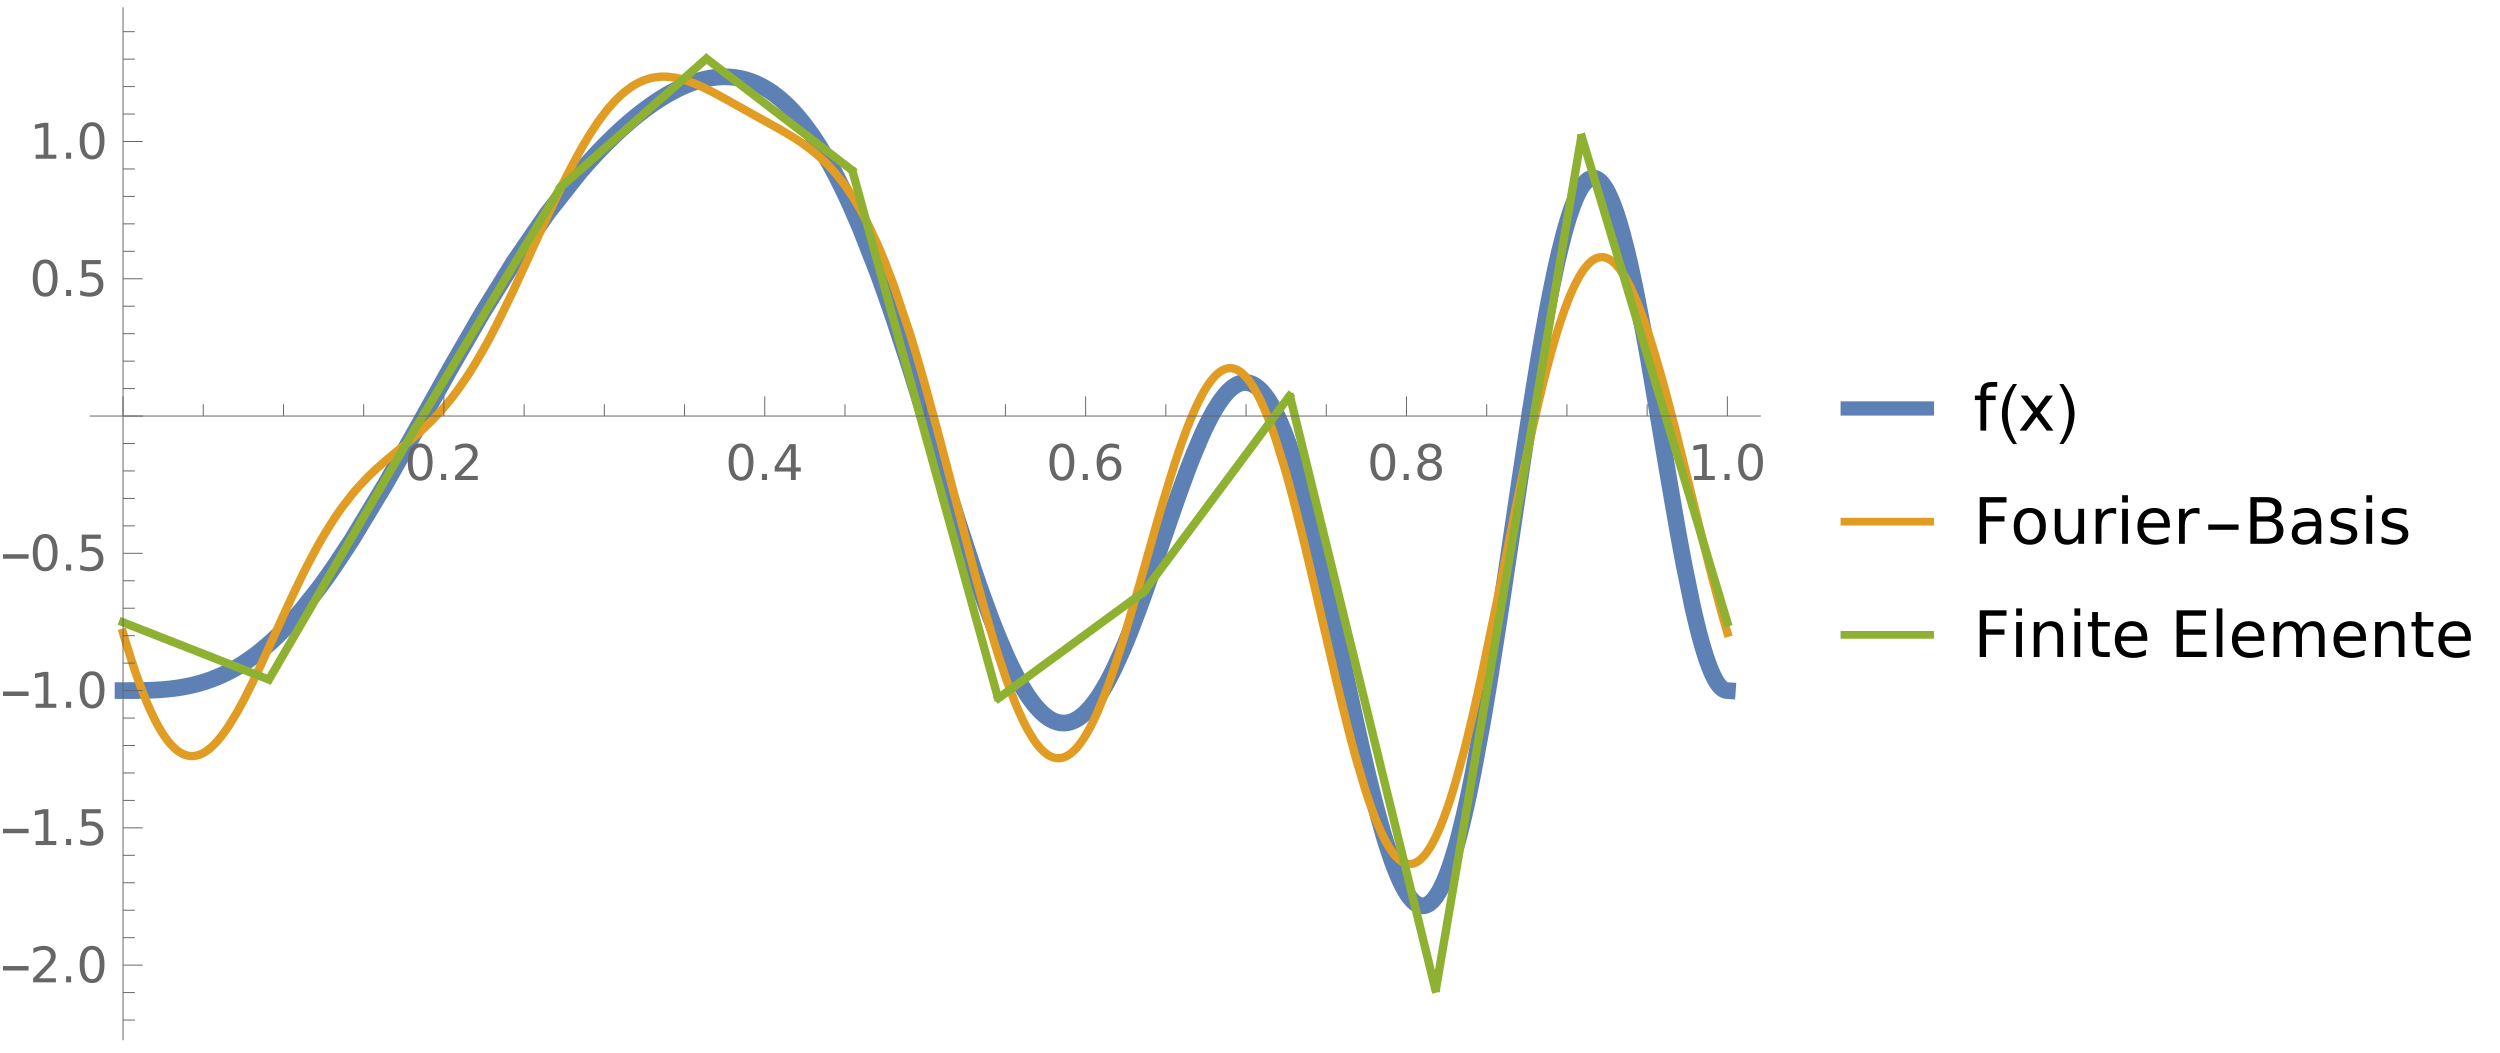 <?xml version="1.0" encoding="UTF-8"?>
<svg xmlns="http://www.w3.org/2000/svg" xmlns:xlink="http://www.w3.org/1999/xlink" width="508pt" height="214pt" viewBox="0 0 508 214" version="1.1">
<defs>
<g>
<symbol overflow="visible" id="glyph0-0">
<path style="stroke:none;" d="M 0.5 1.766 L 0.5 -7.047 L 5.5 -7.047 L 5.5 1.766 Z M 1.062 1.219 L 4.938 1.219 L 4.938 -6.484 L 1.062 -6.484 Z M 1.062 1.219 "/>
</symbol>
<symbol overflow="visible" id="glyph0-1">
<path style="stroke:none;" d="M 3.172 -6.641 C 2.672 -6.641 2.289 -6.391 2.031 -5.891 C 1.781 -5.391 1.656 -4.641 1.656 -3.641 C 1.656 -2.641 1.781 -1.891 2.031 -1.391 C 2.289 -0.891 2.672 -0.641 3.172 -0.641 C 3.691 -0.641 4.078 -0.891 4.328 -1.391 C 4.586 -1.891 4.719 -2.641 4.719 -3.641 C 4.719 -4.641 4.586 -5.391 4.328 -5.891 C 4.078 -6.391 3.691 -6.641 3.172 -6.641 Z M 3.172 -7.422 C 3.992 -7.422 4.617 -7.098 5.047 -6.453 C 5.484 -5.805 5.703 -4.867 5.703 -3.641 C 5.703 -2.41 5.484 -1.473 5.047 -0.828 C 4.617 -0.18 3.992 0.141 3.172 0.141 C 2.359 0.141 1.734 -0.18 1.297 -0.828 C 0.867 -1.473 0.656 -2.41 0.656 -3.641 C 0.656 -4.867 0.867 -5.805 1.297 -6.453 C 1.734 -7.098 2.359 -7.422 3.172 -7.422 Z M 3.172 -7.422 "/>
</symbol>
<symbol overflow="visible" id="glyph0-2">
<path style="stroke:none;" d="M 1.062 -1.234 L 2.094 -1.234 L 2.094 0 L 1.062 0 Z M 1.062 -1.234 "/>
</symbol>
<symbol overflow="visible" id="glyph0-3">
<path style="stroke:none;" d="M 1.922 -0.828 L 5.359 -0.828 L 5.359 0 L 0.734 0 L 0.734 -0.828 C 1.109 -1.211 1.617 -1.734 2.266 -2.391 C 2.91 -3.047 3.316 -3.469 3.484 -3.656 C 3.797 -4.008 4.016 -4.305 4.141 -4.547 C 4.266 -4.797 4.328 -5.039 4.328 -5.281 C 4.328 -5.664 4.191 -5.977 3.922 -6.219 C 3.648 -6.469 3.297 -6.594 2.859 -6.594 C 2.547 -6.594 2.219 -6.535 1.875 -6.422 C 1.539 -6.316 1.176 -6.156 0.781 -5.938 L 0.781 -6.938 C 1.176 -7.094 1.547 -7.211 1.891 -7.297 C 2.234 -7.379 2.551 -7.422 2.844 -7.422 C 3.594 -7.422 4.191 -7.234 4.641 -6.859 C 5.098 -6.484 5.328 -5.977 5.328 -5.344 C 5.328 -5.039 5.27 -4.754 5.156 -4.484 C 5.039 -4.223 4.836 -3.91 4.547 -3.547 C 4.461 -3.453 4.203 -3.176 3.766 -2.719 C 3.328 -2.27 2.711 -1.641 1.922 -0.828 Z M 1.922 -0.828 "/>
</symbol>
<symbol overflow="visible" id="glyph1-0">
<path style="stroke:none;" d="M 0.5 1.766 L 0.5 -7.047 L 5.5 -7.047 L 5.5 1.766 Z M 1.062 1.219 L 4.938 1.219 L 4.938 -6.484 L 1.062 -6.484 Z M 1.062 1.219 "/>
</symbol>
<symbol overflow="visible" id="glyph1-1">
<path style="stroke:none;" d="M 3.172 -6.641 C 2.672 -6.641 2.289 -6.391 2.031 -5.891 C 1.781 -5.391 1.656 -4.641 1.656 -3.641 C 1.656 -2.641 1.781 -1.891 2.031 -1.391 C 2.289 -0.891 2.672 -0.641 3.172 -0.641 C 3.691 -0.641 4.078 -0.891 4.328 -1.391 C 4.586 -1.891 4.719 -2.641 4.719 -3.641 C 4.719 -4.641 4.586 -5.391 4.328 -5.891 C 4.078 -6.391 3.691 -6.641 3.172 -6.641 Z M 3.172 -7.422 C 3.992 -7.422 4.617 -7.098 5.047 -6.453 C 5.484 -5.805 5.703 -4.867 5.703 -3.641 C 5.703 -2.41 5.484 -1.473 5.047 -0.828 C 4.617 -0.18 3.992 0.141 3.172 0.141 C 2.359 0.141 1.734 -0.18 1.297 -0.828 C 0.867 -1.473 0.656 -2.41 0.656 -3.641 C 0.656 -4.867 0.867 -5.805 1.297 -6.453 C 1.734 -7.098 2.359 -7.422 3.172 -7.422 Z M 3.172 -7.422 "/>
</symbol>
<symbol overflow="visible" id="glyph1-2">
<path style="stroke:none;" d="M 1.062 -1.234 L 2.094 -1.234 L 2.094 0 L 1.062 0 Z M 1.062 -1.234 "/>
</symbol>
<symbol overflow="visible" id="glyph1-3">
<path style="stroke:none;" d="M 3.781 -6.438 L 1.297 -2.547 L 3.781 -2.547 Z M 3.516 -7.297 L 4.766 -7.297 L 4.766 -2.547 L 5.797 -2.547 L 5.797 -1.719 L 4.766 -1.719 L 4.766 0 L 3.781 0 L 3.781 -1.719 L 0.484 -1.719 L 0.484 -2.672 Z M 3.516 -7.297 "/>
</symbol>
<symbol overflow="visible" id="glyph2-0">
<path style="stroke:none;" d="M 0.5 1.766 L 0.5 -7.047 L 5.5 -7.047 L 5.5 1.766 Z M 1.062 1.219 L 4.938 1.219 L 4.938 -6.484 L 1.062 -6.484 Z M 1.062 1.219 "/>
</symbol>
<symbol overflow="visible" id="glyph2-1">
<path style="stroke:none;" d="M 3.172 -6.641 C 2.672 -6.641 2.289 -6.391 2.031 -5.891 C 1.781 -5.391 1.656 -4.641 1.656 -3.641 C 1.656 -2.641 1.781 -1.891 2.031 -1.391 C 2.289 -0.891 2.672 -0.641 3.172 -0.641 C 3.691 -0.641 4.078 -0.891 4.328 -1.391 C 4.586 -1.891 4.719 -2.641 4.719 -3.641 C 4.719 -4.641 4.586 -5.391 4.328 -5.891 C 4.078 -6.391 3.691 -6.641 3.172 -6.641 Z M 3.172 -7.422 C 3.992 -7.422 4.617 -7.098 5.047 -6.453 C 5.484 -5.805 5.703 -4.867 5.703 -3.641 C 5.703 -2.41 5.484 -1.473 5.047 -0.828 C 4.617 -0.18 3.992 0.141 3.172 0.141 C 2.359 0.141 1.734 -0.18 1.297 -0.828 C 0.867 -1.473 0.656 -2.41 0.656 -3.641 C 0.656 -4.867 0.867 -5.805 1.297 -6.453 C 1.734 -7.098 2.359 -7.422 3.172 -7.422 Z M 3.172 -7.422 "/>
</symbol>
<symbol overflow="visible" id="glyph2-2">
<path style="stroke:none;" d="M 1.062 -1.234 L 2.094 -1.234 L 2.094 0 L 1.062 0 Z M 1.062 -1.234 "/>
</symbol>
<symbol overflow="visible" id="glyph2-3">
<path style="stroke:none;" d="M 3.297 -4.031 C 2.859 -4.031 2.508 -3.879 2.25 -3.578 C 1.988 -3.273 1.859 -2.863 1.859 -2.344 C 1.859 -1.812 1.988 -1.395 2.25 -1.094 C 2.508 -0.789 2.859 -0.641 3.297 -0.641 C 3.742 -0.641 4.094 -0.789 4.344 -1.094 C 4.602 -1.395 4.734 -1.812 4.734 -2.344 C 4.734 -2.863 4.602 -3.273 4.344 -3.578 C 4.094 -3.879 3.742 -4.031 3.297 -4.031 Z M 5.266 -7.125 L 5.266 -6.234 C 5.016 -6.348 4.758 -6.438 4.5 -6.5 C 4.25 -6.562 4.004 -6.594 3.766 -6.594 C 3.109 -6.594 2.609 -6.375 2.266 -5.938 C 1.922 -5.5 1.727 -4.832 1.688 -3.938 C 1.875 -4.219 2.113 -4.43 2.406 -4.578 C 2.695 -4.734 3.016 -4.812 3.359 -4.812 C 4.086 -4.812 4.664 -4.586 5.094 -4.141 C 5.52 -3.703 5.734 -3.102 5.734 -2.344 C 5.734 -1.594 5.508 -0.988 5.062 -0.531 C 4.625 -0.082 4.035 0.141 3.297 0.141 C 2.453 0.141 1.805 -0.18 1.359 -0.828 C 0.922 -1.473 0.703 -2.41 0.703 -3.641 C 0.703 -4.785 0.973 -5.703 1.516 -6.391 C 2.066 -7.078 2.801 -7.422 3.719 -7.422 C 3.969 -7.422 4.219 -7.395 4.469 -7.344 C 4.719 -7.301 4.984 -7.227 5.266 -7.125 Z M 5.266 -7.125 "/>
</symbol>
<symbol overflow="visible" id="glyph3-0">
<path style="stroke:none;" d="M 0.5 1.766 L 0.5 -7.047 L 5.5 -7.047 L 5.5 1.766 Z M 1.062 1.219 L 4.938 1.219 L 4.938 -6.484 L 1.062 -6.484 Z M 1.062 1.219 "/>
</symbol>
<symbol overflow="visible" id="glyph3-1">
<path style="stroke:none;" d="M 3.172 -6.641 C 2.672 -6.641 2.289 -6.391 2.031 -5.891 C 1.781 -5.391 1.656 -4.641 1.656 -3.641 C 1.656 -2.641 1.781 -1.891 2.031 -1.391 C 2.289 -0.891 2.672 -0.641 3.172 -0.641 C 3.691 -0.641 4.078 -0.891 4.328 -1.391 C 4.586 -1.891 4.719 -2.641 4.719 -3.641 C 4.719 -4.641 4.586 -5.391 4.328 -5.891 C 4.078 -6.391 3.691 -6.641 3.172 -6.641 Z M 3.172 -7.422 C 3.992 -7.422 4.617 -7.098 5.047 -6.453 C 5.484 -5.805 5.703 -4.867 5.703 -3.641 C 5.703 -2.41 5.484 -1.473 5.047 -0.828 C 4.617 -0.18 3.992 0.141 3.172 0.141 C 2.359 0.141 1.734 -0.18 1.297 -0.828 C 0.867 -1.473 0.656 -2.41 0.656 -3.641 C 0.656 -4.867 0.867 -5.805 1.297 -6.453 C 1.734 -7.098 2.359 -7.422 3.172 -7.422 Z M 3.172 -7.422 "/>
</symbol>
<symbol overflow="visible" id="glyph3-2">
<path style="stroke:none;" d="M 1.062 -1.234 L 2.094 -1.234 L 2.094 0 L 1.062 0 Z M 1.062 -1.234 "/>
</symbol>
<symbol overflow="visible" id="glyph3-3">
<path style="stroke:none;" d="M 3.172 -3.469 C 2.703 -3.469 2.332 -3.336 2.062 -3.078 C 1.801 -2.828 1.672 -2.484 1.672 -2.047 C 1.672 -1.609 1.801 -1.266 2.062 -1.016 C 2.332 -0.766 2.703 -0.641 3.172 -0.641 C 3.641 -0.641 4.008 -0.766 4.281 -1.016 C 4.551 -1.266 4.688 -1.609 4.688 -2.047 C 4.688 -2.484 4.551 -2.828 4.281 -3.078 C 4.02 -3.336 3.648 -3.469 3.172 -3.469 Z M 2.188 -3.875 C 1.77 -3.977 1.441 -4.176 1.203 -4.469 C 0.961 -4.758 0.844 -5.113 0.844 -5.531 C 0.844 -6.113 1.051 -6.57 1.469 -6.906 C 1.883 -7.25 2.453 -7.422 3.172 -7.422 C 3.898 -7.422 4.473 -7.25 4.891 -6.906 C 5.305 -6.57 5.516 -6.113 5.516 -5.531 C 5.516 -5.113 5.395 -4.758 5.156 -4.469 C 4.914 -4.176 4.586 -3.977 4.172 -3.875 C 4.648 -3.77 5.02 -3.555 5.281 -3.234 C 5.539 -2.91 5.672 -2.516 5.672 -2.047 C 5.672 -1.336 5.457 -0.797 5.031 -0.422 C 4.602 -0.047 3.984 0.141 3.172 0.141 C 2.367 0.141 1.75 -0.047 1.312 -0.422 C 0.883 -0.797 0.672 -1.336 0.672 -2.047 C 0.672 -2.516 0.805 -2.91 1.078 -3.234 C 1.348 -3.555 1.719 -3.77 2.188 -3.875 Z M 1.828 -5.438 C 1.828 -5.062 1.945 -4.766 2.188 -4.547 C 2.426 -4.336 2.754 -4.234 3.172 -4.234 C 3.598 -4.234 3.93 -4.336 4.172 -4.547 C 4.41 -4.766 4.531 -5.062 4.531 -5.438 C 4.531 -5.812 4.41 -6.102 4.172 -6.312 C 3.93 -6.531 3.598 -6.641 3.172 -6.641 C 2.754 -6.641 2.426 -6.531 2.188 -6.312 C 1.945 -6.102 1.828 -5.812 1.828 -5.438 Z M 1.828 -5.438 "/>
</symbol>
<symbol overflow="visible" id="glyph4-0">
<path style="stroke:none;" d="M 0.5 1.766 L 0.5 -7.047 L 5.5 -7.047 L 5.5 1.766 Z M 1.062 1.219 L 4.938 1.219 L 4.938 -6.484 L 1.062 -6.484 Z M 1.062 1.219 "/>
</symbol>
<symbol overflow="visible" id="glyph4-1">
<path style="stroke:none;" d="M 1.234 -0.828 L 2.859 -0.828 L 2.859 -6.391 L 1.094 -6.047 L 1.094 -6.938 L 2.844 -7.297 L 3.828 -7.297 L 3.828 -0.828 L 5.438 -0.828 L 5.438 0 L 1.234 0 Z M 1.234 -0.828 "/>
</symbol>
<symbol overflow="visible" id="glyph4-2">
<path style="stroke:none;" d="M 1.062 -1.234 L 2.094 -1.234 L 2.094 0 L 1.062 0 Z M 1.062 -1.234 "/>
</symbol>
<symbol overflow="visible" id="glyph4-3">
<path style="stroke:none;" d="M 3.172 -6.641 C 2.672 -6.641 2.289 -6.391 2.031 -5.891 C 1.781 -5.391 1.656 -4.641 1.656 -3.641 C 1.656 -2.641 1.781 -1.891 2.031 -1.391 C 2.289 -0.891 2.672 -0.641 3.172 -0.641 C 3.691 -0.641 4.078 -0.891 4.328 -1.391 C 4.586 -1.891 4.719 -2.641 4.719 -3.641 C 4.719 -4.641 4.586 -5.391 4.328 -5.891 C 4.078 -6.391 3.691 -6.641 3.172 -6.641 Z M 3.172 -7.422 C 3.992 -7.422 4.617 -7.098 5.047 -6.453 C 5.484 -5.805 5.703 -4.867 5.703 -3.641 C 5.703 -2.41 5.484 -1.473 5.047 -0.828 C 4.617 -0.18 3.992 0.141 3.172 0.141 C 2.359 0.141 1.734 -0.18 1.297 -0.828 C 0.867 -1.473 0.656 -2.41 0.656 -3.641 C 0.656 -4.867 0.867 -5.805 1.297 -6.453 C 1.734 -7.098 2.359 -7.422 3.172 -7.422 Z M 3.172 -7.422 "/>
</symbol>
<symbol overflow="visible" id="glyph5-0">
<path style="stroke:none;" d="M 0.688 0 L 0.688 -8.797 L 4.812 -8.797 L 4.812 0 Z M 1.375 -0.688 L 4.125 -0.688 L 4.125 -8.109 L 1.375 -8.109 Z M 1.375 -0.688 "/>
</symbol>
<symbol overflow="visible" id="glyph5-1">
<path style="stroke:none;" d="M 5.812 -2.406 L 0.609 -2.406 L 0.609 -3.312 L 5.812 -3.312 Z M 5.812 -2.406 "/>
</symbol>
<symbol overflow="visible" id="glyph6-0">
<path style="stroke:none;" d="M 0.5 1.766 L 0.5 -7.047 L 5.5 -7.047 L 5.5 1.766 Z M 1.062 1.219 L 4.938 1.219 L 4.938 -6.484 L 1.062 -6.484 Z M 1.062 1.219 "/>
</symbol>
<symbol overflow="visible" id="glyph6-1">
<path style="stroke:none;" d="M 1.922 -0.828 L 5.359 -0.828 L 5.359 0 L 0.734 0 L 0.734 -0.828 C 1.109 -1.211 1.617 -1.734 2.266 -2.391 C 2.91 -3.047 3.316 -3.469 3.484 -3.656 C 3.797 -4.008 4.016 -4.305 4.141 -4.547 C 4.266 -4.797 4.328 -5.039 4.328 -5.281 C 4.328 -5.664 4.191 -5.977 3.922 -6.219 C 3.648 -6.469 3.297 -6.594 2.859 -6.594 C 2.547 -6.594 2.219 -6.535 1.875 -6.422 C 1.539 -6.316 1.176 -6.156 0.781 -5.938 L 0.781 -6.938 C 1.176 -7.094 1.547 -7.211 1.891 -7.297 C 2.234 -7.379 2.551 -7.422 2.844 -7.422 C 3.594 -7.422 4.191 -7.234 4.641 -6.859 C 5.098 -6.484 5.328 -5.977 5.328 -5.344 C 5.328 -5.039 5.27 -4.754 5.156 -4.484 C 5.039 -4.223 4.836 -3.91 4.547 -3.547 C 4.461 -3.453 4.203 -3.176 3.766 -2.719 C 3.328 -2.27 2.711 -1.641 1.922 -0.828 Z M 1.922 -0.828 "/>
</symbol>
<symbol overflow="visible" id="glyph6-2">
<path style="stroke:none;" d="M 1.062 -1.234 L 2.094 -1.234 L 2.094 0 L 1.062 0 Z M 1.062 -1.234 "/>
</symbol>
<symbol overflow="visible" id="glyph6-3">
<path style="stroke:none;" d="M 3.172 -6.641 C 2.672 -6.641 2.289 -6.391 2.031 -5.891 C 1.781 -5.391 1.656 -4.641 1.656 -3.641 C 1.656 -2.641 1.781 -1.891 2.031 -1.391 C 2.289 -0.891 2.672 -0.641 3.172 -0.641 C 3.691 -0.641 4.078 -0.891 4.328 -1.391 C 4.586 -1.891 4.719 -2.641 4.719 -3.641 C 4.719 -4.641 4.586 -5.391 4.328 -5.891 C 4.078 -6.391 3.691 -6.641 3.172 -6.641 Z M 3.172 -7.422 C 3.992 -7.422 4.617 -7.098 5.047 -6.453 C 5.484 -5.805 5.703 -4.867 5.703 -3.641 C 5.703 -2.41 5.484 -1.473 5.047 -0.828 C 4.617 -0.18 3.992 0.141 3.172 0.141 C 2.359 0.141 1.734 -0.18 1.297 -0.828 C 0.867 -1.473 0.656 -2.41 0.656 -3.641 C 0.656 -4.867 0.867 -5.805 1.297 -6.453 C 1.734 -7.098 2.359 -7.422 3.172 -7.422 Z M 3.172 -7.422 "/>
</symbol>
<symbol overflow="visible" id="glyph7-0">
<path style="stroke:none;" d="M 0.688 0 L 0.688 -8.797 L 4.812 -8.797 L 4.812 0 Z M 1.375 -0.688 L 4.125 -0.688 L 4.125 -8.109 L 1.375 -8.109 Z M 1.375 -0.688 "/>
</symbol>
<symbol overflow="visible" id="glyph7-1">
<path style="stroke:none;" d="M 5.812 -2.406 L 0.609 -2.406 L 0.609 -3.312 L 5.812 -3.312 Z M 5.812 -2.406 "/>
</symbol>
<symbol overflow="visible" id="glyph8-0">
<path style="stroke:none;" d="M 0.5 1.766 L 0.5 -7.047 L 5.5 -7.047 L 5.5 1.766 Z M 1.062 1.219 L 4.938 1.219 L 4.938 -6.484 L 1.062 -6.484 Z M 1.062 1.219 "/>
</symbol>
<symbol overflow="visible" id="glyph8-1">
<path style="stroke:none;" d="M 1.234 -0.828 L 2.859 -0.828 L 2.859 -6.391 L 1.094 -6.047 L 1.094 -6.938 L 2.844 -7.297 L 3.828 -7.297 L 3.828 -0.828 L 5.438 -0.828 L 5.438 0 L 1.234 0 Z M 1.234 -0.828 "/>
</symbol>
<symbol overflow="visible" id="glyph8-2">
<path style="stroke:none;" d="M 1.062 -1.234 L 2.094 -1.234 L 2.094 0 L 1.062 0 Z M 1.062 -1.234 "/>
</symbol>
<symbol overflow="visible" id="glyph8-3">
<path style="stroke:none;" d="M 1.078 -7.297 L 4.953 -7.297 L 4.953 -6.453 L 1.984 -6.453 L 1.984 -4.672 C 2.129 -4.723 2.27 -4.758 2.406 -4.781 C 2.551 -4.801 2.695 -4.812 2.844 -4.812 C 3.656 -4.812 4.297 -4.586 4.766 -4.141 C 5.242 -3.703 5.484 -3.102 5.484 -2.344 C 5.484 -1.551 5.238 -0.938 4.75 -0.5 C 4.27 -0.07 3.582 0.141 2.688 0.141 C 2.383 0.141 2.07 0.113 1.75 0.062 C 1.438 0.008 1.109 -0.066 0.766 -0.172 L 0.766 -1.156 C 1.066 -1 1.375 -0.879 1.688 -0.797 C 2 -0.723 2.328 -0.688 2.672 -0.688 C 3.234 -0.688 3.676 -0.832 4 -1.125 C 4.332 -1.426 4.5 -1.832 4.5 -2.344 C 4.5 -2.844 4.332 -3.238 4 -3.531 C 3.676 -3.832 3.234 -3.984 2.672 -3.984 C 2.41 -3.984 2.145 -3.953 1.875 -3.891 C 1.613 -3.836 1.348 -3.75 1.078 -3.625 Z M 1.078 -7.297 "/>
</symbol>
<symbol overflow="visible" id="glyph9-0">
<path style="stroke:none;" d="M 0.688 0 L 0.688 -8.797 L 4.812 -8.797 L 4.812 0 Z M 1.375 -0.688 L 4.125 -0.688 L 4.125 -8.109 L 1.375 -8.109 Z M 1.375 -0.688 "/>
</symbol>
<symbol overflow="visible" id="glyph9-1">
<path style="stroke:none;" d="M 5.812 -2.406 L 0.609 -2.406 L 0.609 -3.312 L 5.812 -3.312 Z M 5.812 -2.406 "/>
</symbol>
<symbol overflow="visible" id="glyph10-0">
<path style="stroke:none;" d="M 0.5 1.766 L 0.5 -7.047 L 5.5 -7.047 L 5.5 1.766 Z M 1.062 1.219 L 4.938 1.219 L 4.938 -6.484 L 1.062 -6.484 Z M 1.062 1.219 "/>
</symbol>
<symbol overflow="visible" id="glyph10-1">
<path style="stroke:none;" d="M 1.234 -0.828 L 2.859 -0.828 L 2.859 -6.391 L 1.094 -6.047 L 1.094 -6.938 L 2.844 -7.297 L 3.828 -7.297 L 3.828 -0.828 L 5.438 -0.828 L 5.438 0 L 1.234 0 Z M 1.234 -0.828 "/>
</symbol>
<symbol overflow="visible" id="glyph10-2">
<path style="stroke:none;" d="M 1.062 -1.234 L 2.094 -1.234 L 2.094 0 L 1.062 0 Z M 1.062 -1.234 "/>
</symbol>
<symbol overflow="visible" id="glyph10-3">
<path style="stroke:none;" d="M 3.172 -6.641 C 2.672 -6.641 2.289 -6.391 2.031 -5.891 C 1.781 -5.391 1.656 -4.641 1.656 -3.641 C 1.656 -2.641 1.781 -1.891 2.031 -1.391 C 2.289 -0.891 2.672 -0.641 3.172 -0.641 C 3.691 -0.641 4.078 -0.891 4.328 -1.391 C 4.586 -1.891 4.719 -2.641 4.719 -3.641 C 4.719 -4.641 4.586 -5.391 4.328 -5.891 C 4.078 -6.391 3.691 -6.641 3.172 -6.641 Z M 3.172 -7.422 C 3.992 -7.422 4.617 -7.098 5.047 -6.453 C 5.484 -5.805 5.703 -4.867 5.703 -3.641 C 5.703 -2.41 5.484 -1.473 5.047 -0.828 C 4.617 -0.18 3.992 0.141 3.172 0.141 C 2.359 0.141 1.734 -0.18 1.297 -0.828 C 0.867 -1.473 0.656 -2.41 0.656 -3.641 C 0.656 -4.867 0.867 -5.805 1.297 -6.453 C 1.734 -7.098 2.359 -7.422 3.172 -7.422 Z M 3.172 -7.422 "/>
</symbol>
<symbol overflow="visible" id="glyph11-0">
<path style="stroke:none;" d="M 0.688 0 L 0.688 -8.797 L 4.812 -8.797 L 4.812 0 Z M 1.375 -0.688 L 4.125 -0.688 L 4.125 -8.109 L 1.375 -8.109 Z M 1.375 -0.688 "/>
</symbol>
<symbol overflow="visible" id="glyph11-1">
<path style="stroke:none;" d="M 5.812 -2.406 L 0.609 -2.406 L 0.609 -3.312 L 5.812 -3.312 Z M 5.812 -2.406 "/>
</symbol>
<symbol overflow="visible" id="glyph12-0">
<path style="stroke:none;" d="M 0.5 1.766 L 0.5 -7.047 L 5.5 -7.047 L 5.5 1.766 Z M 1.062 1.219 L 4.938 1.219 L 4.938 -6.484 L 1.062 -6.484 Z M 1.062 1.219 "/>
</symbol>
<symbol overflow="visible" id="glyph12-1">
<path style="stroke:none;" d="M 3.172 -6.641 C 2.672 -6.641 2.289 -6.391 2.031 -5.891 C 1.781 -5.391 1.656 -4.641 1.656 -3.641 C 1.656 -2.641 1.781 -1.891 2.031 -1.391 C 2.289 -0.891 2.672 -0.641 3.172 -0.641 C 3.691 -0.641 4.078 -0.891 4.328 -1.391 C 4.586 -1.891 4.719 -2.641 4.719 -3.641 C 4.719 -4.641 4.586 -5.391 4.328 -5.891 C 4.078 -6.391 3.691 -6.641 3.172 -6.641 Z M 3.172 -7.422 C 3.992 -7.422 4.617 -7.098 5.047 -6.453 C 5.484 -5.805 5.703 -4.867 5.703 -3.641 C 5.703 -2.41 5.484 -1.473 5.047 -0.828 C 4.617 -0.18 3.992 0.141 3.172 0.141 C 2.359 0.141 1.734 -0.18 1.297 -0.828 C 0.867 -1.473 0.656 -2.41 0.656 -3.641 C 0.656 -4.867 0.867 -5.805 1.297 -6.453 C 1.734 -7.098 2.359 -7.422 3.172 -7.422 Z M 3.172 -7.422 "/>
</symbol>
<symbol overflow="visible" id="glyph12-2">
<path style="stroke:none;" d="M 1.062 -1.234 L 2.094 -1.234 L 2.094 0 L 1.062 0 Z M 1.062 -1.234 "/>
</symbol>
<symbol overflow="visible" id="glyph12-3">
<path style="stroke:none;" d="M 1.078 -7.297 L 4.953 -7.297 L 4.953 -6.453 L 1.984 -6.453 L 1.984 -4.672 C 2.129 -4.723 2.27 -4.758 2.406 -4.781 C 2.551 -4.801 2.695 -4.812 2.844 -4.812 C 3.656 -4.812 4.297 -4.586 4.766 -4.141 C 5.242 -3.703 5.484 -3.102 5.484 -2.344 C 5.484 -1.551 5.238 -0.938 4.75 -0.5 C 4.27 -0.07 3.582 0.141 2.688 0.141 C 2.383 0.141 2.07 0.113 1.75 0.062 C 1.438 0.008 1.109 -0.066 0.766 -0.172 L 0.766 -1.156 C 1.066 -1 1.375 -0.879 1.688 -0.797 C 2 -0.723 2.328 -0.688 2.672 -0.688 C 3.234 -0.688 3.676 -0.832 4 -1.125 C 4.332 -1.426 4.5 -1.832 4.5 -2.344 C 4.5 -2.844 4.332 -3.238 4 -3.531 C 3.676 -3.832 3.234 -3.984 2.672 -3.984 C 2.41 -3.984 2.145 -3.953 1.875 -3.891 C 1.613 -3.836 1.348 -3.75 1.078 -3.625 Z M 1.078 -7.297 "/>
</symbol>
<symbol overflow="visible" id="glyph13-0">
<path style="stroke:none;" d="M 0.5 1.766 L 0.5 -7.047 L 5.5 -7.047 L 5.5 1.766 Z M 1.062 1.219 L 4.938 1.219 L 4.938 -6.484 L 1.062 -6.484 Z M 1.062 1.219 "/>
</symbol>
<symbol overflow="visible" id="glyph13-1">
<path style="stroke:none;" d="M 3.172 -6.641 C 2.672 -6.641 2.289 -6.391 2.031 -5.891 C 1.781 -5.391 1.656 -4.641 1.656 -3.641 C 1.656 -2.641 1.781 -1.891 2.031 -1.391 C 2.289 -0.891 2.672 -0.641 3.172 -0.641 C 3.691 -0.641 4.078 -0.891 4.328 -1.391 C 4.586 -1.891 4.719 -2.641 4.719 -3.641 C 4.719 -4.641 4.586 -5.391 4.328 -5.891 C 4.078 -6.391 3.691 -6.641 3.172 -6.641 Z M 3.172 -7.422 C 3.992 -7.422 4.617 -7.098 5.047 -6.453 C 5.484 -5.805 5.703 -4.867 5.703 -3.641 C 5.703 -2.41 5.484 -1.473 5.047 -0.828 C 4.617 -0.18 3.992 0.141 3.172 0.141 C 2.359 0.141 1.734 -0.18 1.297 -0.828 C 0.867 -1.473 0.656 -2.41 0.656 -3.641 C 0.656 -4.867 0.867 -5.805 1.297 -6.453 C 1.734 -7.098 2.359 -7.422 3.172 -7.422 Z M 3.172 -7.422 "/>
</symbol>
<symbol overflow="visible" id="glyph13-2">
<path style="stroke:none;" d="M 1.062 -1.234 L 2.094 -1.234 L 2.094 0 L 1.062 0 Z M 1.062 -1.234 "/>
</symbol>
<symbol overflow="visible" id="glyph13-3">
<path style="stroke:none;" d="M 1.078 -7.297 L 4.953 -7.297 L 4.953 -6.453 L 1.984 -6.453 L 1.984 -4.672 C 2.129 -4.723 2.27 -4.758 2.406 -4.781 C 2.551 -4.801 2.695 -4.812 2.844 -4.812 C 3.656 -4.812 4.297 -4.586 4.766 -4.141 C 5.242 -3.703 5.484 -3.102 5.484 -2.344 C 5.484 -1.551 5.238 -0.938 4.75 -0.5 C 4.27 -0.07 3.582 0.141 2.688 0.141 C 2.383 0.141 2.07 0.113 1.75 0.062 C 1.438 0.008 1.109 -0.066 0.766 -0.172 L 0.766 -1.156 C 1.066 -1 1.375 -0.879 1.688 -0.797 C 2 -0.723 2.328 -0.688 2.672 -0.688 C 3.234 -0.688 3.676 -0.832 4 -1.125 C 4.332 -1.426 4.5 -1.832 4.5 -2.344 C 4.5 -2.844 4.332 -3.238 4 -3.531 C 3.676 -3.832 3.234 -3.984 2.672 -3.984 C 2.41 -3.984 2.145 -3.953 1.875 -3.891 C 1.613 -3.836 1.348 -3.75 1.078 -3.625 Z M 1.078 -7.297 "/>
</symbol>
<symbol overflow="visible" id="glyph14-0">
<path style="stroke:none;" d="M 0.5 1.766 L 0.5 -7.047 L 5.5 -7.047 L 5.5 1.766 Z M 1.062 1.219 L 4.938 1.219 L 4.938 -6.484 L 1.062 -6.484 Z M 1.062 1.219 "/>
</symbol>
<symbol overflow="visible" id="glyph14-1">
<path style="stroke:none;" d="M 1.234 -0.828 L 2.859 -0.828 L 2.859 -6.391 L 1.094 -6.047 L 1.094 -6.938 L 2.844 -7.297 L 3.828 -7.297 L 3.828 -0.828 L 5.438 -0.828 L 5.438 0 L 1.234 0 Z M 1.234 -0.828 "/>
</symbol>
<symbol overflow="visible" id="glyph14-2">
<path style="stroke:none;" d="M 1.062 -1.234 L 2.094 -1.234 L 2.094 0 L 1.062 0 Z M 1.062 -1.234 "/>
</symbol>
<symbol overflow="visible" id="glyph14-3">
<path style="stroke:none;" d="M 3.172 -6.641 C 2.672 -6.641 2.289 -6.391 2.031 -5.891 C 1.781 -5.391 1.656 -4.641 1.656 -3.641 C 1.656 -2.641 1.781 -1.891 2.031 -1.391 C 2.289 -0.891 2.672 -0.641 3.172 -0.641 C 3.691 -0.641 4.078 -0.891 4.328 -1.391 C 4.586 -1.891 4.719 -2.641 4.719 -3.641 C 4.719 -4.641 4.586 -5.391 4.328 -5.891 C 4.078 -6.391 3.691 -6.641 3.172 -6.641 Z M 3.172 -7.422 C 3.992 -7.422 4.617 -7.098 5.047 -6.453 C 5.484 -5.805 5.703 -4.867 5.703 -3.641 C 5.703 -2.41 5.484 -1.473 5.047 -0.828 C 4.617 -0.18 3.992 0.141 3.172 0.141 C 2.359 0.141 1.734 -0.18 1.297 -0.828 C 0.867 -1.473 0.656 -2.41 0.656 -3.641 C 0.656 -4.867 0.867 -5.805 1.297 -6.453 C 1.734 -7.098 2.359 -7.422 3.172 -7.422 Z M 3.172 -7.422 "/>
</symbol>
<symbol overflow="visible" id="glyph15-0">
<path style="stroke:none;" d="M 0.641 2.297 L 0.641 -9.172 L 7.141 -9.172 L 7.141 2.297 Z M 1.375 1.578 L 6.422 1.578 L 6.422 -8.438 L 1.375 -8.438 Z M 1.375 1.578 "/>
</symbol>
<symbol overflow="visible" id="glyph15-1">
<path style="stroke:none;" d="M 4.828 -9.875 L 4.828 -8.906 L 3.703 -8.906 C 3.285 -8.906 2.992 -8.816 2.828 -8.641 C 2.672 -8.473 2.594 -8.172 2.594 -7.734 L 2.594 -7.109 L 4.516 -7.109 L 4.516 -6.203 L 2.594 -6.203 L 2.594 0 L 1.422 0 L 1.422 -6.203 L 0.297 -6.203 L 0.297 -7.109 L 1.422 -7.109 L 1.422 -7.609 C 1.422 -8.398 1.602 -8.973 1.969 -9.328 C 2.332 -9.691 2.914 -9.875 3.719 -9.875 Z M 4.828 -9.875 "/>
</symbol>
<symbol overflow="visible" id="glyph16-0">
<path style="stroke:none;" d="M 0.812 0 L 0.812 -10.391 L 5.688 -10.391 L 5.688 0 Z M 1.625 -0.812 L 4.875 -0.812 L 4.875 -9.578 L 1.625 -9.578 Z M 1.625 -0.812 "/>
</symbol>
<symbol overflow="visible" id="glyph16-1">
<path style="stroke:none;" d="M 3.859 2.734 L 3.047 2.734 C 2.703 2.297 2.391 1.836 2.109 1.359 C 1.836 0.879 1.602 0.383 1.406 -0.125 C 1.207 -0.645 1.051 -1.176 0.938 -1.719 C 0.832 -2.258 0.781 -2.805 0.781 -3.359 C 0.781 -3.922 0.832 -4.473 0.938 -5.016 C 1.051 -5.555 1.207 -6.082 1.406 -6.594 C 1.602 -7.102 1.844 -7.598 2.125 -8.078 C 2.406 -8.555 2.711 -9.02 3.047 -9.469 L 3.859 -9.469 C 3.555 -8.977 3.285 -8.492 3.047 -8.016 C 2.816 -7.535 2.617 -7.051 2.453 -6.562 C 2.297 -6.07 2.176 -5.562 2.094 -5.031 C 2.008 -4.508 1.969 -3.957 1.969 -3.375 C 1.969 -2.832 2.008 -2.297 2.094 -1.766 C 2.188 -1.234 2.316 -0.707 2.484 -0.188 C 2.648 0.32 2.848 0.82 3.078 1.312 C 3.305 1.801 3.566 2.273 3.859 2.734 Z M 3.859 2.734 "/>
</symbol>
<symbol overflow="visible" id="glyph17-0">
<path style="stroke:none;" d="M 0.641 2.297 L 0.641 -9.172 L 7.141 -9.172 L 7.141 2.297 Z M 1.375 1.578 L 6.422 1.578 L 6.422 -8.438 L 1.375 -8.438 Z M 1.375 1.578 "/>
</symbol>
<symbol overflow="visible" id="glyph17-1">
<path style="stroke:none;" d="M 7.141 -7.109 L 4.562 -3.656 L 7.266 0 L 5.891 0 L 3.828 -2.797 L 1.75 0 L 0.375 0 L 3.141 -3.719 L 0.609 -7.109 L 1.984 -7.109 L 3.875 -4.578 L 5.75 -7.109 Z M 7.141 -7.109 "/>
</symbol>
<symbol overflow="visible" id="glyph18-0">
<path style="stroke:none;" d="M 0.812 0 L 0.812 -10.391 L 5.688 -10.391 L 5.688 0 Z M 1.625 -0.812 L 4.875 -0.812 L 4.875 -9.578 L 1.625 -9.578 Z M 1.625 -0.812 "/>
</symbol>
<symbol overflow="visible" id="glyph18-1">
<path style="stroke:none;" d="M 3.547 -3.359 C 3.547 -2.805 3.488 -2.258 3.375 -1.719 C 3.27 -1.176 3.117 -0.648 2.922 -0.141 C 2.723 0.367 2.484 0.863 2.203 1.344 C 1.93 1.82 1.625 2.285 1.281 2.734 L 0.469 2.734 C 0.77 2.242 1.035 1.758 1.266 1.281 C 1.504 0.812 1.703 0.328 1.859 -0.172 C 2.023 -0.672 2.148 -1.18 2.234 -1.703 C 2.328 -2.223 2.375 -2.773 2.375 -3.359 C 2.375 -3.898 2.328 -4.438 2.234 -4.969 C 2.141 -5.5 2.008 -6.02 1.844 -6.531 C 1.676 -7.051 1.473 -7.555 1.234 -8.047 C 1.004 -8.535 0.75 -9.008 0.469 -9.469 L 1.281 -9.469 C 1.625 -9.031 1.938 -8.57 2.219 -8.094 C 2.5 -7.613 2.734 -7.113 2.922 -6.594 C 3.117 -6.082 3.27 -5.551 3.375 -5 C 3.488 -4.457 3.547 -3.91 3.547 -3.359 Z M 3.547 -3.359 "/>
</symbol>
<symbol overflow="visible" id="glyph19-0">
<path style="stroke:none;" d="M 0.641 2.297 L 0.641 -9.172 L 7.141 -9.172 L 7.141 2.297 Z M 1.375 1.578 L 6.422 1.578 L 6.422 -8.438 L 1.375 -8.438 Z M 1.375 1.578 "/>
</symbol>
<symbol overflow="visible" id="glyph19-1">
<path style="stroke:none;" d="M 1.281 -9.484 L 6.719 -9.484 L 6.719 -8.391 L 2.562 -8.391 L 2.562 -5.609 L 6.312 -5.609 L 6.312 -4.531 L 2.562 -4.531 L 2.562 0 L 1.281 0 Z M 1.281 -9.484 "/>
</symbol>
<symbol overflow="visible" id="glyph19-2">
<path style="stroke:none;" d="M 3.984 -6.297 C 3.359 -6.297 2.863 -6.051 2.5 -5.562 C 2.133 -5.07 1.953 -4.398 1.953 -3.547 C 1.953 -2.691 2.129 -2.02 2.484 -1.531 C 2.848 -1.051 3.348 -0.812 3.984 -0.812 C 4.598 -0.812 5.086 -1.055 5.453 -1.547 C 5.816 -2.035 6 -2.703 6 -3.547 C 6 -4.391 5.816 -5.055 5.453 -5.547 C 5.086 -6.047 4.598 -6.297 3.984 -6.297 Z M 3.984 -7.281 C 4.992 -7.281 5.789 -6.945 6.375 -6.281 C 6.957 -5.625 7.25 -4.711 7.25 -3.547 C 7.25 -2.379 6.957 -1.461 6.375 -0.797 C 5.789 -0.141 4.992 0.188 3.984 0.188 C 2.961 0.188 2.16 -0.141 1.578 -0.797 C 1.004 -1.461 0.719 -2.379 0.719 -3.547 C 0.719 -4.711 1.004 -5.625 1.578 -6.281 C 2.16 -6.945 2.961 -7.281 3.984 -7.281 Z M 3.984 -7.281 "/>
</symbol>
<symbol overflow="visible" id="glyph19-3">
<path style="stroke:none;" d="M 1.109 -2.812 L 1.109 -7.109 L 2.266 -7.109 L 2.266 -2.844 C 2.266 -2.176 2.395 -1.672 2.656 -1.328 C 2.926 -0.992 3.32 -0.828 3.844 -0.828 C 4.477 -0.828 4.977 -1.023 5.344 -1.422 C 5.707 -1.828 5.891 -2.379 5.891 -3.078 L 5.891 -7.109 L 7.062 -7.109 L 7.062 0 L 5.891 0 L 5.891 -1.094 C 5.609 -0.656 5.281 -0.332 4.906 -0.125 C 4.531 0.082 4.094 0.188 3.594 0.188 C 2.781 0.188 2.16 -0.066 1.734 -0.578 C 1.316 -1.086 1.109 -1.832 1.109 -2.812 Z M 1.109 -2.812 "/>
</symbol>
<symbol overflow="visible" id="glyph19-4">
<path style="stroke:none;" d="M 5.344 -6.016 C 5.207 -6.086 5.062 -6.141 4.906 -6.172 C 4.758 -6.211 4.594 -6.234 4.406 -6.234 C 3.75 -6.234 3.242 -6.02 2.891 -5.594 C 2.535 -5.164 2.359 -4.551 2.359 -3.75 L 2.359 0 L 1.188 0 L 1.188 -7.109 L 2.359 -7.109 L 2.359 -6 C 2.598 -6.438 2.914 -6.758 3.312 -6.969 C 3.707 -7.176 4.188 -7.281 4.75 -7.281 C 4.832 -7.281 4.922 -7.273 5.016 -7.266 C 5.109 -7.254 5.219 -7.238 5.344 -7.219 Z M 5.344 -6.016 "/>
</symbol>
<symbol overflow="visible" id="glyph19-5">
<path style="stroke:none;" d="M 1.219 -7.109 L 2.391 -7.109 L 2.391 0 L 1.219 0 Z M 1.219 -9.875 L 2.391 -9.875 L 2.391 -8.391 L 1.219 -8.391 Z M 1.219 -9.875 "/>
</symbol>
<symbol overflow="visible" id="glyph19-6">
<path style="stroke:none;" d="M 7.312 -3.844 L 7.312 -3.281 L 1.938 -3.281 C 1.988 -2.469 2.227 -1.852 2.656 -1.438 C 3.094 -1.02 3.695 -0.812 4.469 -0.812 C 4.914 -0.812 5.348 -0.863 5.766 -0.969 C 6.191 -1.082 6.613 -1.25 7.031 -1.469 L 7.031 -0.359 C 6.613 -0.18 6.18 -0.047 5.734 0.047 C 5.297 0.141 4.852 0.188 4.406 0.188 C 3.27 0.188 2.367 -0.141 1.703 -0.797 C 1.047 -1.461 0.719 -2.359 0.719 -3.484 C 0.719 -4.648 1.031 -5.57 1.656 -6.25 C 2.289 -6.938 3.141 -7.281 4.203 -7.281 C 5.16 -7.281 5.914 -6.973 6.469 -6.359 C 7.031 -5.742 7.312 -4.906 7.312 -3.844 Z M 6.141 -4.188 C 6.129 -4.82 5.945 -5.332 5.594 -5.719 C 5.25 -6.102 4.789 -6.297 4.219 -6.297 C 3.562 -6.297 3.035 -6.109 2.641 -5.734 C 2.254 -5.367 2.031 -4.852 1.969 -4.188 Z M 6.141 -4.188 "/>
</symbol>
<symbol overflow="visible" id="glyph20-0">
<path style="stroke:none;" d="M 0.812 0 L 0.812 -10.391 L 5.688 -10.391 L 5.688 0 Z M 1.625 -0.812 L 4.875 -0.812 L 4.875 -9.578 L 1.625 -9.578 Z M 1.625 -0.812 "/>
</symbol>
<symbol overflow="visible" id="glyph20-1">
<path style="stroke:none;" d="M 6.875 -2.844 L 0.719 -2.844 L 0.719 -3.922 L 6.875 -3.922 Z M 6.875 -2.844 "/>
</symbol>
<symbol overflow="visible" id="glyph21-0">
<path style="stroke:none;" d="M 0.641 2.297 L 0.641 -9.172 L 7.141 -9.172 L 7.141 2.297 Z M 1.375 1.578 L 6.422 1.578 L 6.422 -8.438 L 1.375 -8.438 Z M 1.375 1.578 "/>
</symbol>
<symbol overflow="visible" id="glyph21-1">
<path style="stroke:none;" d="M 2.562 -4.531 L 2.562 -1.047 L 4.609 -1.047 C 5.305 -1.047 5.816 -1.188 6.141 -1.469 C 6.473 -1.758 6.641 -2.203 6.641 -2.797 C 6.641 -3.391 6.473 -3.828 6.141 -4.109 C 5.816 -4.391 5.305 -4.531 4.609 -4.531 Z M 2.562 -8.422 L 2.562 -5.562 L 4.453 -5.562 C 5.078 -5.562 5.539 -5.676 5.844 -5.906 C 6.156 -6.145 6.312 -6.508 6.312 -7 C 6.312 -7.477 6.156 -7.832 5.844 -8.062 C 5.539 -8.301 5.078 -8.422 4.453 -8.422 Z M 1.281 -9.484 L 4.547 -9.484 C 5.523 -9.484 6.281 -9.281 6.812 -8.875 C 7.344 -8.469 7.609 -7.891 7.609 -7.141 C 7.609 -6.555 7.473 -6.094 7.203 -5.75 C 6.93 -5.406 6.531 -5.191 6 -5.109 C 6.633 -4.973 7.125 -4.691 7.469 -4.266 C 7.82 -3.836 8 -3.301 8 -2.656 C 8 -1.812 7.707 -1.156 7.125 -0.688 C 6.551 -0.227 5.734 0 4.672 0 L 1.281 0 Z M 1.281 -9.484 "/>
</symbol>
<symbol overflow="visible" id="glyph21-2">
<path style="stroke:none;" d="M 4.453 -3.578 C 3.516 -3.578 2.863 -3.469 2.5 -3.25 C 2.133 -3.031 1.953 -2.66 1.953 -2.141 C 1.953 -1.734 2.086 -1.406 2.359 -1.156 C 2.629 -0.914 3 -0.797 3.469 -0.797 C 4.113 -0.797 4.633 -1.023 5.031 -1.484 C 5.426 -1.941 5.625 -2.551 5.625 -3.312 L 5.625 -3.578 Z M 6.781 -4.062 L 6.781 0 L 5.625 0 L 5.625 -1.078 C 5.352 -0.648 5.02 -0.332 4.625 -0.125 C 4.227 0.082 3.738 0.188 3.156 0.188 C 2.426 0.188 1.848 -0.016 1.422 -0.422 C 0.992 -0.836 0.781 -1.383 0.781 -2.062 C 0.781 -2.863 1.047 -3.469 1.578 -3.875 C 2.117 -4.281 2.922 -4.484 3.984 -4.484 L 5.625 -4.484 L 5.625 -4.609 C 5.625 -5.141 5.445 -5.551 5.094 -5.844 C 4.738 -6.145 4.238 -6.297 3.594 -6.297 C 3.188 -6.297 2.789 -6.242 2.406 -6.141 C 2.02 -6.047 1.648 -5.898 1.297 -5.703 L 1.297 -6.781 C 1.723 -6.945 2.141 -7.07 2.547 -7.156 C 2.953 -7.238 3.344 -7.281 3.719 -7.281 C 4.75 -7.281 5.516 -7.016 6.016 -6.484 C 6.523 -5.953 6.781 -5.145 6.781 -4.062 Z M 6.781 -4.062 "/>
</symbol>
<symbol overflow="visible" id="glyph21-3">
<path style="stroke:none;" d="M 5.75 -6.906 L 5.75 -5.797 C 5.426 -5.961 5.086 -6.086 4.734 -6.172 C 4.379 -6.254 4.008 -6.297 3.625 -6.297 C 3.039 -6.297 2.602 -6.207 2.312 -6.031 C 2.031 -5.852 1.891 -5.586 1.891 -5.234 C 1.891 -4.961 1.988 -4.75 2.188 -4.594 C 2.395 -4.445 2.816 -4.301 3.453 -4.156 L 3.844 -4.062 C 4.676 -3.883 5.266 -3.633 5.609 -3.312 C 5.961 -2.988 6.141 -2.539 6.141 -1.969 C 6.141 -1.301 5.879 -0.773 5.359 -0.391 C 4.836 -0.004 4.117 0.188 3.203 0.188 C 2.816 0.188 2.414 0.148 2 0.078 C 1.594 0.004 1.16 -0.109 0.703 -0.266 L 0.703 -1.469 C 1.141 -1.238 1.566 -1.066 1.984 -0.953 C 2.398 -0.848 2.812 -0.797 3.219 -0.797 C 3.77 -0.797 4.191 -0.891 4.484 -1.078 C 4.785 -1.266 4.938 -1.531 4.938 -1.875 C 4.938 -2.188 4.828 -2.426 4.609 -2.594 C 4.398 -2.77 3.938 -2.938 3.219 -3.094 L 2.812 -3.188 C 2.082 -3.344 1.555 -3.578 1.234 -3.891 C 0.91 -4.203 0.75 -4.633 0.75 -5.188 C 0.75 -5.852 0.984 -6.367 1.453 -6.734 C 1.93 -7.098 2.609 -7.281 3.484 -7.281 C 3.91 -7.281 4.316 -7.25 4.703 -7.188 C 5.086 -7.125 5.438 -7.031 5.75 -6.906 Z M 5.75 -6.906 "/>
</symbol>
<symbol overflow="visible" id="glyph21-4">
<path style="stroke:none;" d="M 1.219 -7.109 L 2.391 -7.109 L 2.391 0 L 1.219 0 Z M 1.219 -9.875 L 2.391 -9.875 L 2.391 -8.391 L 1.219 -8.391 Z M 1.219 -9.875 "/>
</symbol>
<symbol overflow="visible" id="glyph22-0">
<path style="stroke:none;" d="M 0.641 2.297 L 0.641 -9.172 L 7.141 -9.172 L 7.141 2.297 Z M 1.375 1.578 L 6.422 1.578 L 6.422 -8.438 L 1.375 -8.438 Z M 1.375 1.578 "/>
</symbol>
<symbol overflow="visible" id="glyph22-1">
<path style="stroke:none;" d="M 1.281 -9.484 L 6.719 -9.484 L 6.719 -8.391 L 2.562 -8.391 L 2.562 -5.609 L 6.312 -5.609 L 6.312 -4.531 L 2.562 -4.531 L 2.562 0 L 1.281 0 Z M 1.281 -9.484 "/>
</symbol>
<symbol overflow="visible" id="glyph22-2">
<path style="stroke:none;" d="M 1.219 -7.109 L 2.391 -7.109 L 2.391 0 L 1.219 0 Z M 1.219 -9.875 L 2.391 -9.875 L 2.391 -8.391 L 1.219 -8.391 Z M 1.219 -9.875 "/>
</symbol>
<symbol overflow="visible" id="glyph22-3">
<path style="stroke:none;" d="M 7.141 -4.297 L 7.141 0 L 5.969 0 L 5.969 -4.25 C 5.969 -4.926 5.836 -5.43 5.578 -5.766 C 5.316 -6.098 4.922 -6.266 4.391 -6.266 C 3.766 -6.266 3.27 -6.062 2.906 -5.656 C 2.539 -5.258 2.359 -4.711 2.359 -4.016 L 2.359 0 L 1.188 0 L 1.188 -7.109 L 2.359 -7.109 L 2.359 -6 C 2.641 -6.426 2.969 -6.742 3.344 -6.953 C 3.719 -7.172 4.156 -7.281 4.656 -7.281 C 5.469 -7.281 6.082 -7.023 6.5 -6.516 C 6.926 -6.016 7.141 -5.273 7.141 -4.297 Z M 7.141 -4.297 "/>
</symbol>
<symbol overflow="visible" id="glyph22-4">
<path style="stroke:none;" d="M 2.375 -9.125 L 2.375 -7.109 L 4.781 -7.109 L 4.781 -6.203 L 2.375 -6.203 L 2.375 -2.344 C 2.375 -1.758 2.453 -1.383 2.609 -1.219 C 2.773 -1.062 3.102 -0.984 3.594 -0.984 L 4.781 -0.984 L 4.781 0 L 3.594 0 C 2.688 0 2.062 -0.164 1.719 -0.5 C 1.375 -0.844 1.203 -1.457 1.203 -2.344 L 1.203 -6.203 L 0.344 -6.203 L 0.344 -7.109 L 1.203 -7.109 L 1.203 -9.125 Z M 2.375 -9.125 "/>
</symbol>
<symbol overflow="visible" id="glyph22-5">
<path style="stroke:none;" d="M 7.312 -3.844 L 7.312 -3.281 L 1.938 -3.281 C 1.988 -2.469 2.227 -1.852 2.656 -1.438 C 3.094 -1.02 3.695 -0.812 4.469 -0.812 C 4.914 -0.812 5.348 -0.863 5.766 -0.969 C 6.191 -1.082 6.613 -1.25 7.031 -1.469 L 7.031 -0.359 C 6.613 -0.18 6.18 -0.047 5.734 0.047 C 5.297 0.141 4.852 0.188 4.406 0.188 C 3.27 0.188 2.367 -0.141 1.703 -0.797 C 1.047 -1.461 0.719 -2.359 0.719 -3.484 C 0.719 -4.648 1.031 -5.57 1.656 -6.25 C 2.289 -6.938 3.141 -7.281 4.203 -7.281 C 5.16 -7.281 5.914 -6.973 6.469 -6.359 C 7.031 -5.742 7.312 -4.906 7.312 -3.844 Z M 6.141 -4.188 C 6.129 -4.82 5.945 -5.332 5.594 -5.719 C 5.25 -6.102 4.789 -6.297 4.219 -6.297 C 3.562 -6.297 3.035 -6.109 2.641 -5.734 C 2.254 -5.367 2.031 -4.852 1.969 -4.188 Z M 6.141 -4.188 "/>
</symbol>
<symbol overflow="visible" id="glyph23-0">
<path style="stroke:none;" d="M 0.641 2.297 L 0.641 -9.172 L 7.141 -9.172 L 7.141 2.297 Z M 1.375 1.578 L 6.422 1.578 L 6.422 -8.438 L 1.375 -8.438 Z M 1.375 1.578 "/>
</symbol>
<symbol overflow="visible" id="glyph23-1">
<path style="stroke:none;" d="M 1.281 -9.484 L 7.266 -9.484 L 7.266 -8.391 L 2.562 -8.391 L 2.562 -5.594 L 7.078 -5.594 L 7.078 -4.516 L 2.562 -4.516 L 2.562 -1.078 L 7.375 -1.078 L 7.375 0 L 1.281 0 Z M 1.281 -9.484 "/>
</symbol>
<symbol overflow="visible" id="glyph23-2">
<path style="stroke:none;" d="M 1.219 -9.875 L 2.391 -9.875 L 2.391 0 L 1.219 0 Z M 1.219 -9.875 "/>
</symbol>
<symbol overflow="visible" id="glyph23-3">
<path style="stroke:none;" d="M 7.312 -3.844 L 7.312 -3.281 L 1.938 -3.281 C 1.988 -2.469 2.227 -1.852 2.656 -1.438 C 3.094 -1.02 3.695 -0.812 4.469 -0.812 C 4.914 -0.812 5.348 -0.863 5.766 -0.969 C 6.191 -1.082 6.613 -1.25 7.031 -1.469 L 7.031 -0.359 C 6.613 -0.18 6.18 -0.047 5.734 0.047 C 5.297 0.141 4.852 0.188 4.406 0.188 C 3.27 0.188 2.367 -0.141 1.703 -0.797 C 1.047 -1.461 0.719 -2.359 0.719 -3.484 C 0.719 -4.648 1.031 -5.57 1.656 -6.25 C 2.289 -6.938 3.141 -7.281 4.203 -7.281 C 5.16 -7.281 5.914 -6.973 6.469 -6.359 C 7.031 -5.742 7.312 -4.906 7.312 -3.844 Z M 6.141 -4.188 C 6.129 -4.82 5.945 -5.332 5.594 -5.719 C 5.25 -6.102 4.789 -6.297 4.219 -6.297 C 3.562 -6.297 3.035 -6.109 2.641 -5.734 C 2.254 -5.367 2.031 -4.852 1.969 -4.188 Z M 6.141 -4.188 "/>
</symbol>
<symbol overflow="visible" id="glyph23-4">
<path style="stroke:none;" d="M 6.766 -5.75 C 7.055 -6.27 7.406 -6.656 7.812 -6.906 C 8.219 -7.156 8.695 -7.281 9.25 -7.281 C 9.988 -7.281 10.555 -7.02 10.953 -6.5 C 11.359 -5.977 11.562 -5.242 11.562 -4.297 L 11.562 0 L 10.391 0 L 10.391 -4.25 C 10.391 -4.938 10.266 -5.441 10.016 -5.766 C 9.773 -6.098 9.41 -6.266 8.922 -6.266 C 8.316 -6.266 7.836 -6.062 7.484 -5.656 C 7.129 -5.258 6.953 -4.711 6.953 -4.016 L 6.953 0 L 5.781 0 L 5.781 -4.25 C 5.781 -4.938 5.66 -5.441 5.422 -5.766 C 5.18 -6.098 4.805 -6.266 4.297 -6.266 C 3.703 -6.266 3.227 -6.062 2.875 -5.656 C 2.531 -5.25 2.359 -4.703 2.359 -4.016 L 2.359 0 L 1.188 0 L 1.188 -7.109 L 2.359 -7.109 L 2.359 -6 C 2.617 -6.438 2.938 -6.758 3.312 -6.969 C 3.688 -7.176 4.129 -7.281 4.641 -7.281 C 5.16 -7.281 5.598 -7.148 5.953 -6.891 C 6.316 -6.629 6.586 -6.25 6.766 -5.75 Z M 6.766 -5.75 "/>
</symbol>
<symbol overflow="visible" id="glyph23-5">
<path style="stroke:none;" d="M 7.141 -4.297 L 7.141 0 L 5.969 0 L 5.969 -4.25 C 5.969 -4.926 5.836 -5.43 5.578 -5.766 C 5.316 -6.098 4.922 -6.266 4.391 -6.266 C 3.766 -6.266 3.27 -6.062 2.906 -5.656 C 2.539 -5.258 2.359 -4.711 2.359 -4.016 L 2.359 0 L 1.188 0 L 1.188 -7.109 L 2.359 -7.109 L 2.359 -6 C 2.641 -6.426 2.969 -6.742 3.344 -6.953 C 3.719 -7.172 4.156 -7.281 4.656 -7.281 C 5.469 -7.281 6.082 -7.023 6.5 -6.516 C 6.926 -6.016 7.141 -5.273 7.141 -4.297 Z M 7.141 -4.297 "/>
</symbol>
<symbol overflow="visible" id="glyph23-6">
<path style="stroke:none;" d="M 2.375 -9.125 L 2.375 -7.109 L 4.781 -7.109 L 4.781 -6.203 L 2.375 -6.203 L 2.375 -2.344 C 2.375 -1.758 2.453 -1.383 2.609 -1.219 C 2.773 -1.062 3.102 -0.984 3.594 -0.984 L 4.781 -0.984 L 4.781 0 L 3.594 0 C 2.688 0 2.062 -0.164 1.719 -0.5 C 1.375 -0.844 1.203 -1.457 1.203 -2.344 L 1.203 -6.203 L 0.344 -6.203 L 0.344 -7.109 L 1.203 -7.109 L 1.203 -9.125 Z M 2.375 -9.125 "/>
</symbol>
</g>
<clipPath id="clip1">
  <path d="M 18 1 L 358 1 L 358 200 L 18 200 Z M 18 1 "/>
</clipPath>
<clipPath id="clip2">
  <path d="M 18 7 L 358 7 L 358 184 L 18 184 Z M 18 7 "/>
</clipPath>
<clipPath id="clip3">
  <path d="M 18 118 L 63 118 L 63 146 L 18 146 Z M 18 118 "/>
</clipPath>
<clipPath id="clip4">
  <path d="M 313 20 L 358 20 L 358 135 L 313 135 Z M 313 20 "/>
</clipPath>
<clipPath id="clip5">
  <path d="M 374 80 L 394 80 L 394 86 L 374 86 Z M 374 80 "/>
</clipPath>
<clipPath id="clip6">
  <path d="M 374 104 L 394 104 L 394 108 L 374 108 Z M 374 104 "/>
</clipPath>
<clipPath id="clip7">
  <path d="M 374 127 L 394 127 L 394 131 L 374 131 Z M 374 127 "/>
</clipPath>
</defs>
<g id="surface143">
<g clip-path="url(#clip1)" clip-rule="nonzero">
<path style="fill:none;stroke-width:3.396;stroke-linecap:square;stroke-linejoin:miter;stroke:rgb(36.841%,50.677%,70.979%);stroke-opacity:1;stroke-miterlimit:3.25;" d="M 99 153.328 L 100 153.328 L 100.102 153.324 L 101.199 153.324 L 101.301 153.32 L 101.699 153.32 L 101.801 153.316 L 102 153.316 L 102.199 153.312 L 102.398 153.312 L 102.598 153.309 L 102.699 153.305 L 102.801 153.305 L 103 153.301 L 103.098 153.301 L 103.199 153.297 L 103.398 153.293 L 103.5 153.289 L 103.598 153.289 L 103.801 153.281 L 103.898 153.281 L 104 153.277 L 104.199 153.27 L 104.301 153.266 L 104.398 153.262 L 104.598 153.258 L 104.801 153.25 L 105 153.238 L 105.398 153.223 L 105.508 153.215 L 105.617 153.211 L 105.832 153.199 L 106.266 153.172 L 106.375 153.164 L 106.484 153.16 L 106.699 153.145 L 107.133 153.109 L 107.352 153.094 L 107.566 153.074 L 108 153.035 L 108.219 153.012 L 108.434 152.988 L 108.867 152.941 L 108.977 152.93 L 109.086 152.914 L 109.301 152.891 L 109.734 152.832 L 109.953 152.801 L 110.168 152.77 L 110.602 152.703 L 110.711 152.684 L 110.82 152.668 L 111.035 152.629 L 111.469 152.555 L 112.336 152.383 L 112.438 152.359 L 112.539 152.34 L 112.742 152.293 L 113.145 152.203 L 113.957 152 L 114.059 151.973 L 114.156 151.949 L 114.359 151.891 L 114.766 151.777 L 115.574 151.531 L 115.777 151.469 L 115.98 151.402 L 116.383 151.262 L 117.195 150.969 L 118.812 150.305 L 118.914 150.262 L 119.012 150.215 L 119.211 150.125 L 119.605 149.941 L 120.402 149.547 L 120.5 149.496 L 120.602 149.445 L 120.797 149.344 L 121.195 149.133 L 121.988 148.688 L 122.09 148.629 L 122.188 148.57 L 122.387 148.453 L 122.781 148.211 L 123.578 147.711 L 125.164 146.625 L 125.273 146.547 L 125.379 146.465 L 125.594 146.309 L 126.023 145.984 L 126.887 145.312 L 128.609 143.859 L 128.637 143.836 L 128.715 143.766 L 128.824 143.668 L 129.039 143.477 L 129.469 143.082 L 130.332 142.27 L 132.051 140.543 L 132.254 140.332 L 132.453 140.117 L 132.855 139.688 L 133.66 138.805 L 135.266 136.953 L 138.48 132.914 L 138.699 132.625 L 138.918 132.332 L 139.352 131.742 L 140.223 130.547 L 141.965 128.062 L 145.449 122.781 L 152.289 111.434 L 158.273 100.844 L 158.668 100.141 L 165.59 87.746 L 172.047 76.555 L 178.379 66.32 L 185.25 56.328 L 187.91 52.953 L 191.66 48.195 L 191.77 48.07 L 191.875 47.941 L 192.094 47.688 L 192.527 47.188 L 193.395 46.199 L 195.133 44.297 L 195.242 44.18 L 195.352 44.066 L 195.566 43.836 L 196.004 43.379 L 196.871 42.484 L 198.609 40.766 L 198.82 40.562 L 199.035 40.359 L 199.461 39.957 L 200.312 39.172 L 202.02 37.672 L 202.23 37.492 L 202.445 37.312 L 202.871 36.957 L 203.723 36.266 L 205.43 34.965 L 205.527 34.891 L 205.629 34.816 L 205.828 34.676 L 206.227 34.391 L 207.02 33.84 L 208.609 32.812 L 208.711 32.75 L 208.809 32.691 L 209.008 32.57 L 209.406 32.332 L 210.199 31.879 L 211.793 31.055 L 211.898 31 L 212.008 30.949 L 212.223 30.848 L 212.652 30.648 L 213.516 30.277 L 213.625 30.234 L 213.73 30.191 L 213.949 30.105 L 214.379 29.941 L 215.242 29.641 L 215.348 29.605 L 215.457 29.57 L 215.672 29.504 L 216.105 29.375 L 216.211 29.344 L 216.32 29.316 L 216.535 29.258 L 216.965 29.148 L 217.074 29.121 L 217.184 29.098 L 217.398 29.047 L 217.547 29.016 L 217.613 29.004 L 217.828 28.957 L 217.938 28.938 L 218.043 28.918 L 218.262 28.879 L 218.691 28.809 L 218.793 28.793 L 218.895 28.781 L 219.094 28.754 L 219.297 28.73 L 219.496 28.707 L 219.598 28.695 L 219.699 28.688 L 219.797 28.68 L 220.102 28.656 L 220.199 28.648 L 220.301 28.641 L 220.504 28.633 L 220.602 28.629 L 220.906 28.617 L 221.508 28.617 L 221.609 28.621 L 221.711 28.621 L 221.812 28.625 L 221.91 28.629 L 222.113 28.637 L 222.215 28.645 L 222.312 28.648 L 222.516 28.664 L 222.715 28.684 L 222.816 28.691 L 223.121 28.727 L 223.219 28.738 L 223.32 28.75 L 223.523 28.777 L 223.621 28.793 L 223.926 28.84 L 224.023 28.859 L 224.328 28.918 L 224.426 28.938 L 224.527 28.957 L 224.73 29.004 L 225.133 29.098 L 225.242 29.129 L 225.352 29.156 L 225.566 29.219 L 226.004 29.348 L 226.113 29.383 L 226.223 29.422 L 226.441 29.496 L 226.875 29.656 L 226.984 29.695 L 227.094 29.738 L 227.312 29.828 L 227.75 30.016 L 228.621 30.438 L 228.73 30.492 L 229.059 30.668 L 229.492 30.918 L 230.367 31.461 L 230.477 31.531 L 230.582 31.605 L 230.801 31.754 L 231.238 32.062 L 232.109 32.734 L 232.219 32.82 L 232.324 32.91 L 232.539 33.086 L 232.969 33.457 L 233.824 34.242 L 233.93 34.344 L 234.039 34.449 L 234.25 34.66 L 234.68 35.094 L 235.535 36.016 L 235.645 36.137 L 235.75 36.258 L 235.965 36.5 L 236.395 37.004 L 237.25 38.062 L 238.961 40.391 L 239.062 40.535 L 239.16 40.68 L 239.363 40.977 L 239.762 41.574 L 240.559 42.82 L 242.156 45.504 L 242.258 45.68 L 242.359 45.859 L 242.559 46.215 L 242.957 46.941 L 243.758 48.441 L 245.355 51.633 L 245.461 51.855 L 245.57 52.082 L 245.785 52.539 L 246.219 53.465 L 247.086 55.371 L 247.184 55.594 L 248.82 59.395 L 252.285 68.254 L 252.387 68.531 L 252.484 68.805 L 252.688 69.355 L 253.094 70.469 L 253.902 72.73 L 255.52 77.398 L 258.754 87.219 L 265.098 107.582 L 265.207 107.934 L 265.312 108.281 L 265.527 108.977 L 265.957 110.371 L 266.816 113.145 L 268.539 118.633 L 271.98 129.184 L 272.078 129.48 L 272.18 129.773 L 272.379 130.359 L 272.781 131.527 L 273.586 133.812 L 275.191 138.195 L 275.289 138.457 L 275.391 138.723 L 275.59 139.246 L 275.992 140.277 L 276.797 142.285 L 276.816 142.336 L 278.402 146.039 L 278.512 146.281 L 278.617 146.52 L 278.836 146.992 L 279.27 147.918 L 280.141 149.684 L 280.359 150.105 L 280.574 150.52 L 281.012 151.324 L 281.883 152.836 L 281.988 153.02 L 282.098 153.195 L 282.316 153.543 L 282.75 154.219 L 282.969 154.539 L 283.188 154.855 L 283.621 155.457 L 283.84 155.746 L 284.055 156.023 L 284.492 156.555 L 285.359 157.5 L 285.469 157.609 L 285.574 157.711 L 285.789 157.91 L 286.215 158.285 L 286.32 158.371 L 286.43 158.457 L 286.641 158.621 L 287.07 158.918 L 287.176 158.988 L 287.281 159.055 L 287.496 159.18 L 287.602 159.238 L 287.922 159.398 L 288.031 159.449 L 288.137 159.496 L 288.242 159.539 L 288.352 159.582 L 288.562 159.66 L 288.777 159.727 L 288.883 159.754 L 288.992 159.781 L 289.098 159.809 L 289.203 159.832 L 289.312 159.852 L 289.523 159.883 L 289.633 159.895 L 289.738 159.906 L 289.844 159.914 L 289.953 159.918 L 290.059 159.922 L 290.164 159.922 L 290.273 159.918 L 290.379 159.914 L 290.484 159.906 L 290.594 159.898 L 290.699 159.887 L 290.805 159.871 L 290.914 159.855 L 291.02 159.836 L 291.125 159.812 L 291.234 159.789 L 291.445 159.734 L 291.555 159.699 L 291.66 159.668 L 291.766 159.629 L 291.875 159.59 L 291.98 159.547 L 292.195 159.457 L 292.293 159.41 L 292.395 159.363 L 292.594 159.262 L 292.691 159.207 L 292.793 159.148 L 292.992 159.031 L 293.09 158.969 L 293.191 158.902 L 293.391 158.766 L 293.789 158.469 L 293.887 158.387 L 293.988 158.305 L 294.188 158.137 L 294.586 157.77 L 295.379 156.941 L 295.48 156.828 L 295.578 156.711 L 295.777 156.477 L 296.176 155.977 L 296.973 154.891 L 297.074 154.742 L 297.172 154.598 L 297.371 154.297 L 297.77 153.676 L 298.566 152.34 L 298.676 152.152 L 298.785 151.961 L 299 151.57 L 299.43 150.762 L 300.297 149.055 L 302.023 145.281 L 302.133 145.031 L 302.238 144.777 L 302.457 144.266 L 302.887 143.227 L 303.75 141.078 L 305.48 136.527 L 305.578 136.25 L 305.68 135.977 L 305.883 135.422 L 306.285 134.305 L 306.453 133.828 L 307.094 132.035 L 308.703 127.387 L 311.93 117.953 L 312.031 117.668 L 312.129 117.379 L 312.328 116.809 L 312.723 115.676 L 313.512 113.434 L 315.094 109.098 L 315.191 108.832 L 315.289 108.57 L 315.488 108.051 L 315.883 107.023 L 316.676 105.031 L 318.254 101.32 L 318.363 101.086 L 318.469 100.848 L 318.684 100.387 L 319.113 99.488 L 319.973 97.793 L 320.078 97.594 L 320.188 97.395 L 320.398 97.008 L 320.828 96.258 L 321.688 94.887 L 321.793 94.727 L 321.902 94.57 L 322.117 94.266 L 322.547 93.691 L 322.652 93.559 L 322.758 93.422 L 322.973 93.168 L 323.402 92.688 L 323.512 92.574 L 323.617 92.469 L 323.832 92.258 L 323.938 92.16 L 324.047 92.062 L 324.262 91.879 L 324.367 91.793 L 324.477 91.711 L 324.691 91.555 L 324.797 91.48 L 324.902 91.41 L 325.117 91.281 L 325.219 91.223 L 325.32 91.172 L 325.418 91.121 L 325.52 91.074 L 325.617 91.027 L 325.82 90.949 L 325.918 90.914 L 326.121 90.852 L 326.219 90.824 L 326.32 90.801 L 326.418 90.781 L 326.621 90.75 L 326.719 90.738 L 326.82 90.73 L 326.918 90.727 L 327.121 90.727 L 327.219 90.73 L 327.32 90.738 L 327.418 90.75 L 327.621 90.781 L 327.719 90.801 L 327.82 90.824 L 327.922 90.852 L 328.02 90.883 L 328.121 90.914 L 328.219 90.953 L 328.32 90.992 L 328.422 91.035 L 328.52 91.078 L 328.719 91.18 L 328.922 91.297 L 329.121 91.422 L 329.223 91.492 L 329.32 91.562 L 329.52 91.715 L 329.922 92.062 L 330.02 92.156 L 330.121 92.254 L 330.32 92.461 L 330.723 92.91 L 330.82 93.031 L 330.922 93.156 L 331.121 93.414 L 331.523 93.969 L 331.629 94.129 L 331.738 94.293 L 331.957 94.633 L 332.391 95.355 L 332.5 95.547 L 332.605 95.738 L 332.824 96.137 L 333.258 96.984 L 333.367 97.203 L 333.473 97.426 L 333.691 97.887 L 334.125 98.852 L 334.992 100.953 L 335.211 101.516 L 335.426 102.09 L 335.859 103.285 L 336.09 103.965 L 336.727 105.836 L 338.465 111.562 L 338.668 112.281 L 338.867 113.012 L 339.273 114.5 L 340.086 117.586 L 341.703 124.168 L 344.945 138.543 L 345.043 139.004 L 345.145 139.461 L 345.344 140.379 L 345.738 142.223 L 346.535 145.926 L 348.121 153.336 L 348.223 153.797 L 348.32 154.258 L 348.52 155.176 L 348.918 157.008 L 349.711 160.633 L 351.301 167.66 L 351.406 168.121 L 351.516 168.582 L 351.73 169.496 L 352.16 171.301 L 353.023 174.797 L 353.133 175.223 L 353.238 175.645 L 353.453 176.48 L 353.887 178.117 L 354.746 181.238 L 354.855 181.613 L 354.961 181.984 L 355.176 182.719 L 355.609 184.141 L 356.469 186.801 L 356.578 187.113 L 356.684 187.426 L 356.902 188.031 L 357.332 189.195 L 358.191 191.305 L 358.293 191.531 L 358.395 191.754 L 358.594 192.188 L 358.996 193 L 359.098 193.195 L 359.199 193.383 L 359.398 193.746 L 359.801 194.418 L 359.902 194.574 L 360.004 194.727 L 360.203 195.02 L 360.406 195.293 L 360.605 195.547 L 360.809 195.781 L 361.008 195.996 L 361.109 196.094 L 361.207 196.191 L 361.41 196.367 L 361.512 196.449 L 361.609 196.523 L 361.711 196.598 L 361.914 196.723 L 362.012 196.781 L 362.113 196.832 L 362.316 196.918 L 362.414 196.953 L 362.516 196.984 L 362.617 197.012 L 362.715 197.031 L 362.816 197.047 L 362.918 197.059 L 363.02 197.062 L 363.117 197.062 L 363.219 197.059 L 363.32 197.051 L 363.422 197.035 L 363.52 197.012 L 363.621 196.988 L 363.723 196.957 L 363.824 196.922 L 363.922 196.879 L 364.023 196.832 L 364.125 196.781 L 364.223 196.723 L 364.324 196.66 L 364.426 196.594 L 364.625 196.441 L 364.734 196.352 L 364.844 196.254 L 365.062 196.043 L 365.172 195.926 L 365.281 195.805 L 365.496 195.543 L 365.605 195.402 L 365.715 195.258 L 365.727 195.238 L 365.934 194.945 L 366.371 194.242 L 366.477 194.055 L 366.586 193.855 L 366.805 193.445 L 367.242 192.543 L 367.352 192.305 L 367.457 192.059 L 367.676 191.547 L 368.113 190.449 L 368.223 190.16 L 368.332 189.863 L 368.547 189.254 L 368.984 187.961 L 369.855 185.094 L 369.965 184.707 L 370.074 184.316 L 370.289 183.52 L 370.727 181.852 L 371.598 178.254 L 371.703 177.789 L 371.812 177.32 L 372.027 176.363 L 372.453 174.391 L 373.309 170.219 L 375.02 161.027 L 375.129 160.418 L 375.234 159.809 L 375.449 158.57 L 375.875 156.059 L 376.73 150.875 L 378.441 139.98 L 378.543 139.328 L 378.641 138.676 L 378.84 137.363 L 379.242 134.719 L 380.039 129.379 L 381.637 118.578 L 381.734 117.902 L 381.836 117.227 L 382.035 115.875 L 382.434 113.176 L 383.23 107.812 L 384.828 97.32 L 384.934 96.625 L 385.043 95.934 L 385.262 94.559 L 385.691 91.836 L 386.559 86.539 L 386.668 85.891 L 386.773 85.25 L 386.992 83.973 L 387.422 81.469 L 388.289 76.66 L 388.398 76.078 L 388.504 75.504 L 388.723 74.363 L 389.152 72.148 L 390.02 67.965 L 390.129 67.465 L 390.234 66.973 L 390.453 66.004 L 390.887 64.141 L 391.75 60.703 L 391.852 60.328 L 391.953 59.957 L 392.156 59.234 L 392.559 57.863 L 392.66 57.535 L 392.762 57.211 L 392.961 56.586 L 393.367 55.402 L 393.469 55.121 L 393.566 54.848 L 393.77 54.32 L 394.176 53.336 L 394.273 53.105 L 394.375 52.883 L 394.578 52.453 L 394.98 51.676 L 395.082 51.496 L 395.184 51.328 L 395.363 51.039 L 395.488 50.852 L 395.59 50.703 L 395.789 50.434 L 395.891 50.309 L 395.992 50.191 L 396.094 50.078 L 396.195 49.973 L 396.293 49.875 L 396.395 49.781 L 396.496 49.695 L 396.598 49.617 L 396.699 49.547 L 396.801 49.48 L 396.902 49.422 L 397 49.371 L 397.102 49.324 L 397.203 49.289 L 397.305 49.258 L 397.406 49.23 L 397.508 49.215 L 397.609 49.203 L 397.707 49.199 L 397.809 49.199 L 397.91 49.211 L 398.012 49.227 L 398.113 49.25 L 398.215 49.277 L 398.312 49.312 L 398.41 49.355 L 398.512 49.402 L 398.707 49.52 L 398.809 49.59 L 398.906 49.664 L 399.004 49.742 L 399.105 49.832 L 399.203 49.922 L 399.402 50.129 L 399.5 50.242 L 399.602 50.363 L 399.797 50.617 L 399.898 50.758 L 399.996 50.902 L 400.195 51.207 L 400.293 51.371 L 400.391 51.543 L 400.59 51.898 L 400.688 52.086 L 400.789 52.281 L 400.984 52.688 L 401.383 53.574 L 401.48 53.809 L 401.578 54.051 L 401.777 54.555 L 402.176 55.629 L 402.273 55.91 L 402.371 56.199 L 402.57 56.793 L 402.965 58.051 L 403.066 58.379 L 403.164 58.711 L 403.363 59.395 L 403.758 60.82 L 404.551 63.918 L 404.656 64.359 L 404.766 64.812 L 404.98 65.727 L 405.41 67.621 L 406.27 71.645 L 407.988 80.523 L 408.094 81.109 L 408.203 81.695 L 408.418 82.883 L 408.848 85.289 L 409.707 90.219 L 411.426 100.379 L 411.523 100.977 L 411.625 101.574 L 411.824 102.773 L 412.227 105.168 L 413.027 109.934 L 414.633 119.23 L 414.73 119.797 L 414.832 120.359 L 415.031 121.477 L 415.434 123.684 L 416.234 127.949 L 417.84 135.785 L 417.949 136.289 L 418.062 136.793 L 418.285 137.773 L 418.734 139.664 L 418.848 140.121 L 418.957 140.574 L 419.184 141.453 L 419.629 143.137 L 419.742 143.539 L 419.852 143.934 L 420.078 144.703 L 420.523 146.152 L 420.637 146.496 L 420.75 146.832 L 420.973 147.48 L 421.418 148.684 L 421.531 148.961 L 421.645 149.234 L 421.867 149.754 L 421.98 150 L 422.09 150.238 L 422.316 150.688 L 422.426 150.902 L 422.539 151.105 L 422.762 151.484 L 422.875 151.664 L 422.984 151.832 L 423.211 152.145 L 423.32 152.285 L 423.434 152.418 L 423.547 152.543 L 423.656 152.66 L 423.77 152.766 L 423.883 152.863 L 423.992 152.949 L 424.105 153.027 L 424.215 153.098 L 424.328 153.16 L 424.441 153.211 L 424.551 153.254 L 424.664 153.285 L 424.777 153.309 L 424.887 153.32 L 425 153.328 " transform="matrix(1,0,0,1,-74,-13)"/>
</g>
<g clip-path="url(#clip2)" clip-rule="nonzero">
<path style="fill:none;stroke-width:1.698;stroke-linecap:square;stroke-linejoin:miter;stroke:rgb(88.071%,61.104%,14.204%);stroke-opacity:1;stroke-miterlimit:3.25;" d="M 99 141.586 L 99.102 141.926 L 99.199 142.266 L 99.398 142.934 L 99.801 144.254 L 100.602 146.801 L 100.699 147.109 L 100.801 147.418 L 101 148.027 L 101.398 149.219 L 102.199 151.5 L 102.301 151.773 L 102.398 152.047 L 102.598 152.586 L 103 153.633 L 103.801 155.621 L 103.898 155.859 L 104 156.094 L 104.199 156.555 L 104.598 157.449 L 105.398 159.121 L 105.617 159.543 L 105.832 159.957 L 106.266 160.746 L 106.484 161.121 L 106.699 161.484 L 107.133 162.172 L 107.242 162.34 L 107.352 162.5 L 107.566 162.812 L 108 163.402 L 108.109 163.543 L 108.219 163.68 L 108.434 163.945 L 108.867 164.434 L 108.977 164.551 L 109.301 164.875 L 109.52 165.078 L 109.734 165.266 L 109.844 165.355 L 109.953 165.441 L 110.168 165.605 L 110.277 165.684 L 110.387 165.758 L 110.602 165.898 L 110.711 165.965 L 110.82 166.023 L 111.035 166.141 L 111.254 166.242 L 111.469 166.332 L 111.578 166.375 L 111.688 166.41 L 111.793 166.445 L 112.012 166.508 L 112.121 166.531 L 112.227 166.555 L 112.336 166.574 L 112.539 166.605 L 112.641 166.613 L 112.742 166.625 L 112.945 166.633 L 113.043 166.633 L 113.246 166.625 L 113.449 166.609 L 113.551 166.598 L 113.754 166.566 L 113.855 166.547 L 114.059 166.5 L 114.156 166.473 L 114.258 166.445 L 114.359 166.41 L 114.461 166.379 L 114.766 166.262 L 114.867 166.219 L 114.969 166.172 L 115.172 166.074 L 115.27 166.02 L 115.371 165.965 L 115.574 165.848 L 115.777 165.723 L 115.98 165.586 L 116.383 165.289 L 116.484 165.211 L 116.586 165.129 L 116.789 164.957 L 117.195 164.594 L 117.398 164.398 L 117.598 164.195 L 118.004 163.766 L 118.812 162.812 L 118.914 162.688 L 119.012 162.562 L 119.211 162.305 L 119.605 161.766 L 120.402 160.617 L 121.988 158.039 L 122.09 157.863 L 122.188 157.691 L 122.387 157.34 L 122.781 156.625 L 123.578 155.141 L 125.164 151.992 L 125.273 151.773 L 125.379 151.551 L 125.594 151.105 L 126.023 150.203 L 126.887 148.371 L 128.609 144.621 L 128.637 144.559 L 132.051 137.035 L 132.254 136.598 L 132.453 136.16 L 132.855 135.293 L 133.66 133.578 L 135.266 130.242 L 135.469 129.836 L 135.668 129.434 L 136.07 128.633 L 136.875 127.066 L 138.48 124.074 L 138.699 123.684 L 138.918 123.297 L 139.352 122.539 L 140.223 121.066 L 141.965 118.312 L 142.074 118.148 L 142.184 117.988 L 142.402 117.664 L 142.836 117.035 L 143.707 115.82 L 145.449 113.574 L 145.555 113.445 L 145.664 113.316 L 145.875 113.059 L 146.305 112.559 L 147.16 111.594 L 148.867 109.809 L 148.977 109.703 L 149.082 109.598 L 149.297 109.387 L 149.723 108.977 L 150.578 108.184 L 152.289 106.676 L 152.387 106.59 L 152.488 106.504 L 153.086 106 L 153.883 105.34 L 155.48 104.031 L 155.578 103.949 L 155.68 103.867 L 156.277 103.375 L 157.074 102.715 L 158.273 101.691 L 158.668 101.352 L 158.777 101.258 L 158.887 101.16 L 159.102 100.969 L 159.535 100.582 L 160.398 99.781 L 162.129 98.074 L 162.238 97.961 L 162.344 97.848 L 162.562 97.621 L 162.992 97.156 L 163.859 96.195 L 165.59 94.117 L 165.688 93.988 L 165.992 93.602 L 166.395 93.074 L 167.203 91.98 L 168.816 89.637 L 169.02 89.332 L 169.223 89.02 L 169.625 88.391 L 170.434 87.094 L 172.047 84.344 L 172.145 84.168 L 172.246 83.992 L 172.441 83.641 L 172.84 82.926 L 173.629 81.465 L 175.211 78.414 L 178.379 71.902 L 185.25 56.918 L 185.348 56.699 L 185.449 56.484 L 185.648 56.055 L 186.051 55.195 L 186.852 53.492 L 187.91 51.309 L 188.453 50.184 L 188.656 49.777 L 188.855 49.375 L 189.254 48.578 L 190.055 47.02 L 191.66 44.035 L 191.77 43.844 L 191.875 43.648 L 192.094 43.266 L 192.527 42.508 L 193.395 41.047 L 193.504 40.871 L 193.613 40.691 L 193.832 40.344 L 194.266 39.656 L 195.133 38.344 L 195.242 38.184 L 195.352 38.027 L 195.566 37.715 L 196.004 37.105 L 196.871 35.953 L 196.98 35.812 L 197.086 35.676 L 197.305 35.406 L 197.738 34.879 L 198.609 33.891 L 198.82 33.664 L 199.035 33.438 L 199.461 33.004 L 200.312 32.203 L 200.418 32.109 L 200.527 32.016 L 200.738 31.832 L 201.164 31.484 L 202.02 30.848 L 202.125 30.773 L 202.23 30.703 L 202.445 30.559 L 202.871 30.293 L 202.977 30.23 L 203.086 30.168 L 203.297 30.047 L 203.723 29.82 L 203.832 29.77 L 203.938 29.715 L 204.148 29.613 L 204.578 29.43 L 204.789 29.344 L 205.004 29.262 L 205.43 29.113 L 205.527 29.082 L 205.629 29.051 L 205.828 28.992 L 205.926 28.965 L 206.027 28.938 L 206.227 28.887 L 206.422 28.84 L 206.621 28.797 L 206.723 28.777 L 206.82 28.758 L 207.02 28.723 L 207.121 28.707 L 207.316 28.676 L 207.418 28.664 L 207.516 28.652 L 207.617 28.641 L 207.715 28.629 L 207.816 28.621 L 207.914 28.613 L 208.016 28.605 L 208.211 28.59 L 208.312 28.586 L 208.41 28.582 L 208.512 28.578 L 208.609 28.574 L 209.105 28.574 L 209.207 28.578 L 209.305 28.582 L 209.406 28.586 L 209.504 28.59 L 209.605 28.598 L 209.703 28.602 L 209.805 28.609 L 209.902 28.617 L 210.004 28.629 L 210.199 28.648 L 210.301 28.66 L 210.398 28.672 L 210.598 28.695 L 210.699 28.711 L 210.797 28.727 L 210.996 28.758 L 211.094 28.773 L 211.195 28.793 L 211.395 28.832 L 211.793 28.914 L 211.898 28.938 L 212.008 28.965 L 212.223 29.016 L 212.652 29.129 L 212.871 29.191 L 213.086 29.254 L 213.516 29.391 L 213.625 29.426 L 213.73 29.465 L 213.949 29.539 L 214.379 29.691 L 215.242 30.031 L 215.348 30.074 L 215.457 30.121 L 215.672 30.211 L 216.105 30.398 L 216.965 30.793 L 217.547 31.082 L 218.691 31.652 L 218.793 31.703 L 218.895 31.758 L 219.094 31.863 L 219.496 32.074 L 220.301 32.508 L 221.91 33.395 L 225.133 35.203 L 232.109 39.082 L 232.219 39.145 L 232.324 39.203 L 232.539 39.328 L 232.969 39.574 L 233.824 40.074 L 235.535 41.129 L 235.645 41.195 L 235.75 41.266 L 235.965 41.402 L 236.395 41.688 L 237.25 42.273 L 238.961 43.555 L 239.062 43.633 L 239.16 43.715 L 239.363 43.875 L 239.762 44.207 L 240.559 44.902 L 240.66 44.992 L 240.758 45.086 L 240.961 45.27 L 241.359 45.645 L 242.156 46.438 L 242.258 46.543 L 242.359 46.645 L 242.559 46.855 L 242.957 47.289 L 243.758 48.195 L 245.355 50.211 L 245.461 50.355 L 245.57 50.504 L 245.785 50.805 L 246.219 51.418 L 247.086 52.719 L 247.184 52.867 L 247.195 52.887 L 247.305 53.059 L 247.52 53.402 L 247.953 54.109 L 248.82 55.602 L 248.926 55.797 L 249.035 55.988 L 249.254 56.387 L 249.684 57.195 L 250.551 58.891 L 252.285 62.605 L 252.387 62.836 L 252.484 63.066 L 252.688 63.535 L 253.094 64.492 L 253.902 66.473 L 255.52 70.723 L 258.754 80.336 L 258.852 80.652 L 258.953 80.973 L 259.152 81.609 L 259.547 82.906 L 260.34 85.551 L 261.926 91.051 L 265.098 102.734 L 271.98 129.168 L 272.078 129.543 L 272.18 129.914 L 272.379 130.664 L 272.781 132.145 L 273.586 135.066 L 275.191 140.695 L 275.289 141.035 L 275.391 141.375 L 275.59 142.047 L 275.992 143.379 L 276.797 145.965 L 276.816 146.035 L 278.402 150.801 L 278.512 151.113 L 278.617 151.418 L 278.836 152.027 L 279.27 153.211 L 280.141 155.461 L 280.25 155.73 L 280.359 155.996 L 280.574 156.523 L 281.012 157.539 L 281.883 159.43 L 281.988 159.656 L 282.098 159.875 L 282.316 160.305 L 282.75 161.133 L 282.859 161.332 L 282.969 161.527 L 283.188 161.906 L 283.621 162.633 L 283.84 162.977 L 284.055 163.305 L 284.492 163.926 L 284.602 164.07 L 284.707 164.215 L 284.926 164.488 L 285.359 165 L 285.469 165.117 L 285.574 165.23 L 285.789 165.449 L 285.895 165.555 L 286 165.652 L 286.215 165.844 L 286.32 165.934 L 286.43 166.02 L 286.641 166.184 L 286.75 166.262 L 286.855 166.332 L 287.07 166.469 L 287.176 166.531 L 287.281 166.59 L 287.391 166.648 L 287.602 166.75 L 287.711 166.793 L 287.816 166.836 L 287.922 166.875 L 288.031 166.91 L 288.137 166.941 L 288.242 166.969 L 288.352 166.992 L 288.457 167.016 L 288.562 167.031 L 288.672 167.047 L 288.777 167.059 L 288.883 167.066 L 289.203 167.066 L 289.312 167.059 L 289.523 167.035 L 289.633 167.016 L 289.738 166.996 L 289.844 166.973 L 289.953 166.945 L 290.059 166.914 L 290.164 166.879 L 290.273 166.84 L 290.484 166.754 L 290.594 166.703 L 290.699 166.652 L 290.914 166.539 L 291.02 166.477 L 291.125 166.41 L 291.34 166.266 L 291.445 166.191 L 291.555 166.109 L 291.766 165.941 L 292.195 165.562 L 292.395 165.363 L 292.594 165.156 L 292.992 164.707 L 293.09 164.586 L 293.191 164.465 L 293.391 164.211 L 293.789 163.668 L 293.887 163.527 L 293.988 163.383 L 294.188 163.082 L 294.586 162.453 L 295.379 161.062 L 295.48 160.875 L 295.578 160.688 L 295.777 160.301 L 296.176 159.5 L 296.973 157.781 L 298.566 153.895 L 298.785 153.324 L 299 152.746 L 299.43 151.559 L 300.297 149.078 L 302.023 143.738 L 305.48 132 L 305.578 131.645 L 305.68 131.285 L 305.883 130.574 L 306.285 129.145 L 306.453 128.543 L 307.094 126.277 L 308.703 120.566 L 308.805 120.215 L 308.906 119.859 L 309.109 119.156 L 309.512 117.754 L 310.316 114.984 L 311.93 109.648 L 312.031 109.332 L 312.129 109.02 L 312.328 108.395 L 312.723 107.16 L 313.512 104.77 L 313.609 104.48 L 313.711 104.191 L 313.906 103.617 L 314.301 102.496 L 315.094 100.344 L 315.289 99.828 L 315.488 99.32 L 315.883 98.332 L 316.676 96.465 L 316.773 96.242 L 316.871 96.023 L 317.07 95.59 L 317.465 94.758 L 318.254 93.219 L 318.363 93.023 L 318.469 92.832 L 318.684 92.461 L 319.113 91.75 L 319.223 91.582 L 319.328 91.418 L 319.543 91.098 L 319.973 90.504 L 320.078 90.363 L 320.188 90.227 L 320.398 89.965 L 320.508 89.836 L 320.613 89.715 L 320.828 89.48 L 320.938 89.371 L 321.043 89.262 L 321.258 89.059 L 321.367 88.965 L 321.473 88.871 L 321.688 88.699 L 321.793 88.617 L 321.902 88.539 L 322.117 88.398 L 322.223 88.332 L 322.332 88.27 L 322.547 88.156 L 322.652 88.105 L 322.758 88.059 L 322.867 88.02 L 322.973 87.98 L 323.082 87.945 L 323.188 87.914 L 323.297 87.887 L 323.402 87.863 L 323.512 87.844 L 323.617 87.832 L 323.727 87.82 L 323.832 87.812 L 323.938 87.809 L 324.047 87.809 L 324.152 87.816 L 324.262 87.824 L 324.367 87.836 L 324.477 87.855 L 324.582 87.875 L 324.691 87.898 L 324.902 87.961 L 325.012 88 L 325.117 88.039 L 325.32 88.125 L 325.418 88.176 L 325.52 88.227 L 325.617 88.281 L 325.719 88.34 L 325.918 88.469 L 326.02 88.539 L 326.121 88.613 L 326.32 88.77 L 326.719 89.125 L 326.82 89.223 L 326.918 89.324 L 327.121 89.535 L 327.52 90 L 327.621 90.125 L 327.719 90.254 L 327.922 90.52 L 328.32 91.094 L 328.422 91.246 L 328.52 91.402 L 328.719 91.723 L 329.121 92.402 L 329.223 92.582 L 329.32 92.762 L 329.52 93.137 L 329.922 93.922 L 330.02 94.125 L 330.121 94.332 L 330.32 94.758 L 330.723 95.645 L 331.523 97.566 L 331.629 97.84 L 331.738 98.121 L 331.957 98.688 L 332.391 99.863 L 333.258 102.371 L 334.992 107.973 L 335.211 108.723 L 335.426 109.484 L 335.859 111.035 L 336.09 111.891 L 336.727 114.254 L 338.465 121.078 L 338.668 121.906 L 338.867 122.734 L 339.273 124.41 L 340.086 127.816 L 341.703 134.77 L 344.945 148.797 L 345.043 149.219 L 345.145 149.641 L 345.344 150.484 L 345.738 152.16 L 346.535 155.461 L 348.121 161.809 L 348.223 162.191 L 348.32 162.574 L 348.52 163.332 L 348.918 164.828 L 349.711 167.723 L 351.301 173.082 L 351.406 173.422 L 351.516 173.762 L 351.73 174.426 L 352.16 175.719 L 353.023 178.148 L 353.133 178.434 L 353.238 178.719 L 353.453 179.277 L 353.887 180.348 L 354.746 182.312 L 354.855 182.543 L 354.961 182.766 L 355.176 183.203 L 355.609 184.027 L 355.715 184.227 L 355.824 184.418 L 356.039 184.789 L 356.469 185.48 L 356.578 185.645 L 356.684 185.805 L 356.902 186.109 L 357.008 186.254 L 357.117 186.395 L 357.332 186.664 L 357.438 186.793 L 357.547 186.918 L 357.762 187.152 L 357.871 187.262 L 357.977 187.371 L 358.191 187.57 L 358.293 187.656 L 358.395 187.738 L 358.594 187.895 L 358.797 188.035 L 358.996 188.156 L 359.199 188.266 L 359.301 188.312 L 359.398 188.355 L 359.602 188.434 L 359.699 188.465 L 359.801 188.492 L 359.902 188.516 L 360.004 188.535 L 360.102 188.551 L 360.203 188.562 L 360.305 188.57 L 360.406 188.574 L 360.504 188.574 L 360.605 188.57 L 360.707 188.562 L 360.809 188.551 L 360.906 188.535 L 361.008 188.516 L 361.109 188.492 L 361.207 188.461 L 361.309 188.43 L 361.41 188.395 L 361.512 188.355 L 361.609 188.309 L 361.711 188.262 L 361.812 188.211 L 361.914 188.152 L 362.012 188.094 L 362.215 187.961 L 362.316 187.887 L 362.414 187.812 L 362.617 187.648 L 362.715 187.559 L 362.816 187.465 L 363.02 187.27 L 363.117 187.164 L 363.219 187.059 L 363.422 186.828 L 363.824 186.324 L 363.922 186.188 L 364.023 186.047 L 364.223 185.758 L 364.625 185.129 L 364.844 184.762 L 365.062 184.375 L 365.496 183.551 L 365.605 183.336 L 365.715 183.113 L 365.727 183.09 L 365.934 182.656 L 366.371 181.691 L 366.477 181.441 L 366.586 181.184 L 366.805 180.66 L 367.242 179.559 L 368.113 177.164 L 368.223 176.848 L 368.332 176.523 L 368.547 175.871 L 368.984 174.516 L 369.855 171.625 L 371.598 165.188 L 371.703 164.766 L 371.812 164.344 L 372.027 163.484 L 372.453 161.738 L 373.309 158.121 L 375.02 150.449 L 378.441 133.906 L 378.543 133.41 L 378.641 132.91 L 378.84 131.918 L 379.242 129.926 L 380.039 125.934 L 381.637 117.988 L 381.734 117.492 L 381.836 117 L 382.035 116.02 L 382.434 114.062 L 383.23 110.199 L 384.828 102.703 L 384.934 102.207 L 385.043 101.715 L 385.262 100.734 L 385.691 98.805 L 386.559 95.047 L 386.668 94.586 L 386.773 94.129 L 386.992 93.227 L 387.422 91.449 L 388.289 88.027 L 388.398 87.613 L 388.504 87.199 L 388.723 86.387 L 389.152 84.797 L 390.02 81.777 L 390.129 81.414 L 390.234 81.055 L 390.453 80.348 L 390.887 78.977 L 391.75 76.41 L 391.852 76.125 L 391.953 75.848 L 392.156 75.297 L 392.559 74.234 L 392.762 73.727 L 392.961 73.23 L 393.367 72.285 L 393.469 72.055 L 393.566 71.832 L 393.77 71.395 L 394.176 70.562 L 394.98 69.074 L 395.184 68.738 L 395.363 68.457 L 395.387 68.418 L 395.789 67.824 L 395.992 67.551 L 396.195 67.293 L 396.598 66.82 L 396.801 66.609 L 397 66.41 L 397.203 66.23 L 397.406 66.062 L 397.508 65.984 L 397.609 65.914 L 397.707 65.844 L 397.809 65.777 L 397.91 65.715 L 398.012 65.656 L 398.215 65.555 L 398.312 65.508 L 398.41 65.465 L 398.512 65.426 L 398.707 65.363 L 398.809 65.336 L 398.906 65.312 L 399.004 65.293 L 399.105 65.277 L 399.203 65.266 L 399.301 65.258 L 399.402 65.25 L 399.5 65.25 L 399.602 65.254 L 399.699 65.258 L 399.797 65.27 L 399.898 65.281 L 400.094 65.32 L 400.195 65.348 L 400.293 65.375 L 400.391 65.406 L 400.492 65.441 L 400.59 65.48 L 400.688 65.523 L 400.789 65.57 L 400.887 65.621 L 400.984 65.676 L 401.086 65.73 L 401.184 65.793 L 401.383 65.926 L 401.48 65.996 L 401.578 66.074 L 401.777 66.234 L 401.875 66.32 L 401.977 66.41 L 402.176 66.598 L 402.371 66.801 L 402.57 67.02 L 402.965 67.496 L 403.066 67.621 L 403.164 67.754 L 403.363 68.023 L 403.758 68.609 L 404.551 69.934 L 404.656 70.129 L 404.766 70.328 L 404.98 70.738 L 405.41 71.598 L 406.27 73.496 L 406.375 73.746 L 406.484 74.004 L 406.699 74.523 L 407.129 75.605 L 407.988 77.922 L 408.094 78.223 L 408.203 78.531 L 408.418 79.148 L 408.848 80.426 L 409.707 83.105 L 411.426 88.926 L 411.523 89.281 L 411.625 89.641 L 411.824 90.363 L 412.227 91.824 L 413.027 94.82 L 414.633 101.043 L 417.84 114.027 L 417.949 114.484 L 418.062 114.941 L 418.285 115.855 L 418.734 117.68 L 419.629 121.309 L 421.418 128.422 L 421.531 128.859 L 421.645 129.293 L 421.867 130.16 L 422.316 131.871 L 423.211 135.227 L 423.32 135.637 L 423.434 136.047 L 423.656 136.863 L 424.105 138.469 L 424.215 138.867 L 424.328 139.262 L 424.551 140.043 L 424.664 140.434 L 424.777 140.82 L 424.887 141.203 L 425 141.586 " transform="matrix(1,0,0,1,-74,-13)"/>
</g>
<g clip-path="url(#clip3)" clip-rule="nonzero">
<path style="fill:none;stroke-width:1.698;stroke-linecap:square;stroke-linejoin:miter;stroke:rgb(56.017%,69.156%,19.489%);stroke-opacity:1;stroke-miterlimit:3.25;" d="M 99 139.465 L 99.102 139.504 L 99.199 139.543 L 99.398 139.621 L 99.801 139.781 L 100.602 140.094 L 102.199 140.723 L 105.398 141.977 L 112.336 144.695 L 118.812 147.238 L 118.914 147.277 L 119.012 147.316 L 119.211 147.395 L 119.605 147.551 L 120.402 147.859 L 121.988 148.484 L 122.09 148.523 L 122.188 148.562 L 122.387 148.641 L 122.781 148.793 L 123.578 149.105 L 125.164 149.73 L 125.273 149.77 L 125.379 149.812 L 125.594 149.898 L 126.023 150.066 L 126.887 150.406 L 126.992 150.445 L 127.102 150.488 L 127.316 150.574 L 127.746 150.742 L 127.855 150.785 L 127.961 150.828 L 128.18 150.91 L 128.285 150.953 L 128.395 150.996 L 128.5 151.039 L 128.531 151.051 " transform="matrix(1,0,0,1,-74,-13)"/>
</g>
<path style="fill:none;stroke-width:1.698;stroke-linecap:square;stroke-linejoin:miter;stroke:rgb(56.017%,69.156%,19.489%);stroke-opacity:1;stroke-miterlimit:3.25;" d="M 128.742 150.914 L 128.824 150.77 L 129.039 150.398 L 129.469 149.66 L 130.332 148.184 L 132.051 145.223 L 132.254 144.879 L 132.453 144.535 L 132.855 143.844 L 133.66 142.465 L 135.266 139.703 L 138.48 134.184 L 145.449 122.219 L 152.289 110.477 L 158.168 100.379 " transform="matrix(1,0,0,1,-74,-13)"/>
<path style="fill:none;stroke-width:1.698;stroke-linecap:square;stroke-linejoin:miter;stroke:rgb(56.017%,69.156%,19.489%);stroke-opacity:1;stroke-miterlimit:3.25;" d="M 158.375 100.027 L 165.59 88.066 L 172.047 77.355 L 178.379 66.852 L 178.484 66.676 L 178.594 66.496 L 179.238 65.43 L 180.098 64.004 L 181.812 61.156 L 181.922 60.977 L 182.027 60.801 L 182.242 60.441 L 182.672 59.73 L 183.531 58.305 L 185.25 55.457 L 185.348 55.293 L 185.449 55.125 L 185.648 54.793 L 186.051 54.129 L 186.852 52.801 L 186.953 52.633 L 187.051 52.469 L 187.254 52.137 L 187.352 51.969 L 187.453 51.805 L 187.652 51.473 L 187.754 51.305 L 187.805 51.219 " transform="matrix(1,0,0,1,-74,-13)"/>
<path style="fill:none;stroke-width:1.698;stroke-linecap:square;stroke-linejoin:miter;stroke:rgb(56.017%,69.156%,19.489%);stroke-opacity:1;stroke-miterlimit:3.25;" d="M 188.012 50.953 L 188.152 50.828 L 188.254 50.742 L 188.453 50.566 L 188.656 50.387 L 189.254 49.859 L 190.055 49.152 L 191.66 47.738 L 191.77 47.645 L 191.875 47.547 L 192.094 47.355 L 193.395 46.207 L 198.609 41.613 L 205.43 35.598 L 205.527 35.508 L 205.629 35.422 L 206.227 34.895 L 207.02 34.195 L 208.609 32.793 L 208.711 32.703 L 208.809 32.617 L 209.406 32.09 L 210.199 31.391 L 211.793 29.988 L 211.898 29.895 L 212.008 29.797 L 212.223 29.609 L 212.652 29.227 L 213.516 28.465 L 213.625 28.371 L 213.73 28.277 L 213.949 28.086 L 214.379 27.707 L 215.242 26.945 L 215.348 26.852 L 215.457 26.754 L 215.672 26.566 L 216.105 26.184 L 216.211 26.09 L 216.32 25.996 L 216.535 25.805 L 216.965 25.426 L 217.074 25.328 L 217.184 25.234 L 217.289 25.141 L 217.398 25.043 L 217.441 25.004 " transform="matrix(1,0,0,1,-74,-13)"/>
<path style="fill:none;stroke-width:1.698;stroke-linecap:square;stroke-linejoin:miter;stroke:rgb(56.017%,69.156%,19.489%);stroke-opacity:1;stroke-miterlimit:3.25;" d="M 217.648 24.992 L 217.723 25.047 L 217.828 25.133 L 217.938 25.215 L 218.043 25.297 L 218.262 25.461 L 218.691 25.793 L 218.793 25.871 L 218.895 25.945 L 219.094 26.102 L 221.91 28.262 L 225.133 30.73 L 232.109 36.082 L 238.961 41.332 L 239.062 41.41 L 239.16 41.488 L 239.363 41.641 L 239.762 41.945 L 240.559 42.559 L 242.156 43.785 L 242.258 43.859 L 242.359 43.938 L 242.957 44.395 L 243.758 45.008 L 245.355 46.234 L 245.461 46.316 L 245.57 46.398 L 245.785 46.566 L 246.219 46.898 L 246.438 47.062 L 246.652 47.23 L 246.871 47.395 L 246.977 47.48 L 247.078 47.555 " transform="matrix(1,0,0,1,-74,-13)"/>
<path style="fill:none;stroke-width:1.698;stroke-linecap:square;stroke-linejoin:miter;stroke:rgb(56.017%,69.156%,19.489%);stroke-opacity:1;stroke-miterlimit:3.25;" d="M 247.285 48.012 L 247.305 48.074 L 247.41 48.465 L 247.52 48.859 L 247.629 49.25 L 247.734 49.641 L 247.953 50.426 L 248.82 53.562 L 248.926 53.953 L 249.035 54.348 L 249.254 55.129 L 249.684 56.699 L 250.551 59.832 L 252.285 66.105 L 252.387 66.473 L 252.484 66.836 L 252.688 67.57 L 253.094 69.035 L 253.902 71.961 L 258.754 89.527 L 265.098 112.492 L 265.207 112.883 L 265.312 113.27 L 265.527 114.051 L 265.957 115.605 L 266.816 118.719 L 268.539 124.949 L 268.645 125.336 L 268.754 125.727 L 268.969 126.504 L 269.398 128.062 L 270.258 131.176 L 271.98 137.402 L 272.078 137.766 L 272.18 138.129 L 272.379 138.855 L 273.586 143.215 L 273.684 143.578 L 273.785 143.941 L 273.984 144.668 L 275.191 149.027 L 275.289 149.391 L 275.391 149.754 L 275.59 150.48 L 275.992 151.934 L 276.195 152.66 L 276.395 153.387 L 276.496 153.75 L 276.594 154.113 L 276.695 154.477 L 276.715 154.547 " transform="matrix(1,0,0,1,-74,-13)"/>
<path style="fill:none;stroke-width:1.698;stroke-linecap:square;stroke-linejoin:miter;stroke:rgb(56.017%,69.156%,19.489%);stroke-opacity:1;stroke-miterlimit:3.25;" d="M 276.922 154.844 L 277.098 154.719 L 277.195 154.645 L 277.398 154.496 L 277.598 154.352 L 277.801 154.203 L 278 154.055 L 278.402 153.762 L 278.512 153.684 L 278.617 153.602 L 278.836 153.445 L 279.27 153.125 L 281.883 151.215 L 285.359 148.664 L 292.195 143.66 L 298.566 138.992 L 298.785 138.836 L 299 138.676 L 299.43 138.359 L 300.297 137.73 L 302.023 136.465 L 302.133 136.383 L 302.238 136.305 L 302.457 136.148 L 302.887 135.832 L 303.75 135.199 L 303.859 135.117 L 303.969 135.039 L 304.184 134.883 L 304.613 134.566 L 305.48 133.934 L 305.578 133.859 L 305.984 133.562 L 306.082 133.488 L 306.285 133.34 L 306.352 133.293 " transform="matrix(1,0,0,1,-74,-13)"/>
<path style="fill:none;stroke-width:1.698;stroke-linecap:square;stroke-linejoin:miter;stroke:rgb(56.017%,69.156%,19.489%);stroke-opacity:1;stroke-miterlimit:3.25;" d="M 306.559 133.078 L 306.688 132.902 L 306.789 132.766 L 306.891 132.633 L 307.094 132.359 L 307.191 132.227 L 307.496 131.816 L 307.898 131.277 L 308.703 130.191 L 311.93 125.852 L 318.254 117.348 L 325.117 108.117 L 325.219 107.98 L 325.32 107.848 L 325.918 107.039 L 326.719 105.965 L 328.32 103.812 L 328.422 103.676 L 328.52 103.543 L 328.719 103.273 L 329.121 102.734 L 329.922 101.656 L 331.523 99.504 L 331.629 99.359 L 331.738 99.215 L 331.957 98.922 L 332.391 98.34 L 333.258 97.172 L 333.367 97.023 L 333.473 96.879 L 333.691 96.586 L 334.125 96.004 L 334.992 94.836 L 335.211 94.547 L 335.426 94.254 L 335.535 94.109 L 335.645 93.961 L 335.859 93.672 L 335.969 93.523 L 335.988 93.5 " transform="matrix(1,0,0,1,-74,-13)"/>
<path style="fill:none;stroke-width:1.698;stroke-linecap:square;stroke-linejoin:miter;stroke:rgb(56.017%,69.156%,19.489%);stroke-opacity:1;stroke-miterlimit:3.25;" d="M 336.195 93.785 L 336.293 94.191 L 336.512 95.074 L 336.727 95.961 L 336.836 96.402 L 336.945 96.848 L 337.16 97.73 L 337.598 99.504 L 338.465 103.043 L 338.668 103.871 L 338.867 104.695 L 339.273 106.352 L 340.086 109.656 L 341.703 116.27 L 344.945 129.496 L 351.301 155.43 L 358.191 183.559 L 358.395 184.379 L 358.594 185.199 L 359.801 190.121 L 361.41 196.688 L 361.512 197.098 L 361.609 197.508 L 361.812 198.328 L 363.02 203.25 L 363.117 203.66 L 363.422 204.891 L 363.824 206.531 L 364.625 209.812 L 364.844 210.703 L 365.062 211.59 L 365.281 212.48 L 365.496 213.367 L 365.605 213.812 L 365.625 213.879 " transform="matrix(1,0,0,1,-74,-13)"/>
<path style="fill:none;stroke-width:1.698;stroke-linecap:square;stroke-linejoin:miter;stroke:rgb(56.017%,69.156%,19.489%);stroke-opacity:1;stroke-miterlimit:3.25;" d="M 365.832 213.695 L 365.934 213.094 L 366.043 212.457 L 366.152 211.816 L 366.371 210.543 L 366.477 209.902 L 366.586 209.266 L 367.242 205.434 L 368.113 200.328 L 368.223 199.688 L 368.332 199.051 L 368.547 197.773 L 368.984 195.219 L 369.855 190.113 L 371.598 179.898 L 371.703 179.273 L 371.812 178.645 L 372.027 177.391 L 372.453 174.883 L 373.309 169.871 L 375.02 159.844 L 378.441 139.785 L 384.828 102.367 L 384.934 101.734 L 385.043 101.102 L 385.262 99.832 L 385.691 97.297 L 386.559 92.227 L 388.289 82.082 L 388.398 81.449 L 388.504 80.816 L 388.723 79.547 L 389.152 77.012 L 390.02 71.941 L 391.75 61.797 L 391.852 61.203 L 391.953 60.613 L 392.156 59.43 L 392.559 57.062 L 393.367 52.328 L 393.469 51.734 L 393.566 51.145 L 394.176 47.594 L 394.273 47 L 394.375 46.41 L 394.578 45.227 L 394.98 42.855 L 395.082 42.266 L 395.184 41.672 L 395.258 41.23 " transform="matrix(1,0,0,1,-74,-13)"/>
<g clip-path="url(#clip4)" clip-rule="nonzero">
<path style="fill:none;stroke-width:1.698;stroke-linecap:square;stroke-linejoin:miter;stroke:rgb(56.017%,69.156%,19.489%);stroke-opacity:1;stroke-miterlimit:3.25;" d="M 395.469 40.969 L 395.59 41.371 L 395.789 42.043 L 395.992 42.715 L 396.195 43.391 L 396.598 44.738 L 396.801 45.41 L 397 46.086 L 397.406 47.434 L 398.215 50.125 L 398.312 50.457 L 398.41 50.785 L 398.609 51.449 L 399.004 52.77 L 401.383 60.691 L 404.551 71.258 L 411.426 94.188 L 417.84 115.582 L 417.949 115.957 L 418.062 116.328 L 418.285 117.074 L 418.734 118.566 L 419.629 121.555 L 421.418 127.523 L 421.531 127.898 L 421.645 128.27 L 421.867 129.016 L 422.316 130.508 L 423.211 133.496 L 423.32 133.867 L 423.434 134.242 L 423.656 134.988 L 424.105 136.48 L 424.215 136.855 L 424.328 137.227 L 424.551 137.973 L 424.664 138.348 L 424.777 138.719 L 424.887 139.094 L 425 139.465 " transform="matrix(1,0,0,1,-74,-13)"/>
</g>
<path style="fill:none;stroke-width:0.2;stroke-linecap:butt;stroke-linejoin:miter;stroke:rgb(39.999%,39.999%,39.999%);stroke-opacity:1;stroke-miterlimit:3.25;" d="M 99 97.539 L 99 93.539 " transform="matrix(1,0,0,1,-74,-13)"/>
<path style="fill:none;stroke-width:0.2;stroke-linecap:butt;stroke-linejoin:miter;stroke:rgb(39.999%,39.999%,39.999%);stroke-opacity:1;stroke-miterlimit:3.25;" d="M 115.301 97.539 L 115.301 95.141 " transform="matrix(1,0,0,1,-74,-13)"/>
<path style="fill:none;stroke-width:0.2;stroke-linecap:butt;stroke-linejoin:miter;stroke:rgb(39.999%,39.999%,39.999%);stroke-opacity:1;stroke-miterlimit:3.25;" d="M 131.602 97.539 L 131.602 95.141 " transform="matrix(1,0,0,1,-74,-13)"/>
<path style="fill:none;stroke-width:0.2;stroke-linecap:butt;stroke-linejoin:miter;stroke:rgb(39.999%,39.999%,39.999%);stroke-opacity:1;stroke-miterlimit:3.25;" d="M 147.898 97.539 L 147.898 95.141 " transform="matrix(1,0,0,1,-74,-13)"/>
<path style="fill:none;stroke-width:0.2;stroke-linecap:butt;stroke-linejoin:miter;stroke:rgb(39.999%,39.999%,39.999%);stroke-opacity:1;stroke-miterlimit:3.25;" d="M 164.199 97.539 L 164.199 93.539 " transform="matrix(1,0,0,1,-74,-13)"/>
<g style="fill:rgb(39.999%,39.999%,39.999%);fill-opacity:1;">
  <use xlink:href="#glyph0-1" x="82.2" y="97.539"/>
  <use xlink:href="#glyph0-2" x="88.559" y="97.539"/>
  <use xlink:href="#glyph0-3" x="91.731" y="97.539"/>
</g>
<path style="fill:none;stroke-width:0.2;stroke-linecap:butt;stroke-linejoin:miter;stroke:rgb(39.999%,39.999%,39.999%);stroke-opacity:1;stroke-miterlimit:3.25;" d="M 180.5 97.539 L 180.5 95.141 " transform="matrix(1,0,0,1,-74,-13)"/>
<path style="fill:none;stroke-width:0.2;stroke-linecap:butt;stroke-linejoin:miter;stroke:rgb(39.999%,39.999%,39.999%);stroke-opacity:1;stroke-miterlimit:3.25;" d="M 196.801 97.539 L 196.801 95.141 " transform="matrix(1,0,0,1,-74,-13)"/>
<path style="fill:none;stroke-width:0.2;stroke-linecap:butt;stroke-linejoin:miter;stroke:rgb(39.999%,39.999%,39.999%);stroke-opacity:1;stroke-miterlimit:3.25;" d="M 213.102 97.539 L 213.102 95.141 " transform="matrix(1,0,0,1,-74,-13)"/>
<path style="fill:none;stroke-width:0.2;stroke-linecap:butt;stroke-linejoin:miter;stroke:rgb(39.999%,39.999%,39.999%);stroke-opacity:1;stroke-miterlimit:3.25;" d="M 229.398 97.539 L 229.398 93.539 " transform="matrix(1,0,0,1,-74,-13)"/>
<g style="fill:rgb(39.999%,39.999%,39.999%);fill-opacity:1;">
  <use xlink:href="#glyph1-1" x="147.4" y="97.539"/>
  <use xlink:href="#glyph1-2" x="153.759" y="97.539"/>
  <use xlink:href="#glyph1-3" x="156.931" y="97.539"/>
</g>
<path style="fill:none;stroke-width:0.2;stroke-linecap:butt;stroke-linejoin:miter;stroke:rgb(39.999%,39.999%,39.999%);stroke-opacity:1;stroke-miterlimit:3.25;" d="M 245.699 97.539 L 245.699 95.141 " transform="matrix(1,0,0,1,-74,-13)"/>
<path style="fill:none;stroke-width:0.2;stroke-linecap:butt;stroke-linejoin:miter;stroke:rgb(39.999%,39.999%,39.999%);stroke-opacity:1;stroke-miterlimit:3.25;" d="M 262 97.539 L 262 95.141 " transform="matrix(1,0,0,1,-74,-13)"/>
<path style="fill:none;stroke-width:0.2;stroke-linecap:butt;stroke-linejoin:miter;stroke:rgb(39.999%,39.999%,39.999%);stroke-opacity:1;stroke-miterlimit:3.25;" d="M 278.301 97.539 L 278.301 95.141 " transform="matrix(1,0,0,1,-74,-13)"/>
<path style="fill:none;stroke-width:0.2;stroke-linecap:butt;stroke-linejoin:miter;stroke:rgb(39.999%,39.999%,39.999%);stroke-opacity:1;stroke-miterlimit:3.25;" d="M 294.602 97.539 L 294.602 93.539 " transform="matrix(1,0,0,1,-74,-13)"/>
<g style="fill:rgb(39.999%,39.999%,39.999%);fill-opacity:1;">
  <use xlink:href="#glyph2-1" x="212.6" y="97.539"/>
  <use xlink:href="#glyph2-2" x="218.959" y="97.539"/>
  <use xlink:href="#glyph2-3" x="222.131" y="97.539"/>
</g>
<path style="fill:none;stroke-width:0.2;stroke-linecap:butt;stroke-linejoin:miter;stroke:rgb(39.999%,39.999%,39.999%);stroke-opacity:1;stroke-miterlimit:3.25;" d="M 310.898 97.539 L 310.898 95.141 " transform="matrix(1,0,0,1,-74,-13)"/>
<path style="fill:none;stroke-width:0.2;stroke-linecap:butt;stroke-linejoin:miter;stroke:rgb(39.999%,39.999%,39.999%);stroke-opacity:1;stroke-miterlimit:3.25;" d="M 327.199 97.539 L 327.199 95.141 " transform="matrix(1,0,0,1,-74,-13)"/>
<path style="fill:none;stroke-width:0.2;stroke-linecap:butt;stroke-linejoin:miter;stroke:rgb(39.999%,39.999%,39.999%);stroke-opacity:1;stroke-miterlimit:3.25;" d="M 343.5 97.539 L 343.5 95.141 " transform="matrix(1,0,0,1,-74,-13)"/>
<path style="fill:none;stroke-width:0.2;stroke-linecap:butt;stroke-linejoin:miter;stroke:rgb(39.999%,39.999%,39.999%);stroke-opacity:1;stroke-miterlimit:3.25;" d="M 359.801 97.539 L 359.801 93.539 " transform="matrix(1,0,0,1,-74,-13)"/>
<g style="fill:rgb(39.999%,39.999%,39.999%);fill-opacity:1;">
  <use xlink:href="#glyph3-1" x="277.8" y="97.539"/>
  <use xlink:href="#glyph3-2" x="284.159" y="97.539"/>
  <use xlink:href="#glyph3-3" x="287.331" y="97.539"/>
</g>
<path style="fill:none;stroke-width:0.2;stroke-linecap:butt;stroke-linejoin:miter;stroke:rgb(39.999%,39.999%,39.999%);stroke-opacity:1;stroke-miterlimit:3.25;" d="M 376.102 97.539 L 376.102 95.141 " transform="matrix(1,0,0,1,-74,-13)"/>
<path style="fill:none;stroke-width:0.2;stroke-linecap:butt;stroke-linejoin:miter;stroke:rgb(39.999%,39.999%,39.999%);stroke-opacity:1;stroke-miterlimit:3.25;" d="M 392.398 97.539 L 392.398 95.141 " transform="matrix(1,0,0,1,-74,-13)"/>
<path style="fill:none;stroke-width:0.2;stroke-linecap:butt;stroke-linejoin:miter;stroke:rgb(39.999%,39.999%,39.999%);stroke-opacity:1;stroke-miterlimit:3.25;" d="M 408.699 97.539 L 408.699 95.141 " transform="matrix(1,0,0,1,-74,-13)"/>
<path style="fill:none;stroke-width:0.2;stroke-linecap:butt;stroke-linejoin:miter;stroke:rgb(39.999%,39.999%,39.999%);stroke-opacity:1;stroke-miterlimit:3.25;" d="M 425 97.539 L 425 93.539 " transform="matrix(1,0,0,1,-74,-13)"/>
<g style="fill:rgb(39.999%,39.999%,39.999%);fill-opacity:1;">
  <use xlink:href="#glyph4-1" x="343" y="97.539"/>
  <use xlink:href="#glyph4-2" x="349.359" y="97.539"/>
  <use xlink:href="#glyph4-3" x="352.531" y="97.539"/>
</g>
<path style="fill:none;stroke-width:0.2;stroke-linecap:butt;stroke-linejoin:miter;stroke:rgb(39.999%,39.999%,39.999%);stroke-opacity:1;stroke-miterlimit:3.25;" d="M 92.207 97.539 L 431.793 97.539 " transform="matrix(1,0,0,1,-74,-13)"/>
<path style="fill:none;stroke-width:0.2;stroke-linecap:butt;stroke-linejoin:miter;stroke:rgb(39.999%,39.999%,39.999%);stroke-opacity:1;stroke-miterlimit:3.25;" d="M 99 220.273 L 101.398 220.273 " transform="matrix(1,0,0,1,-74,-13)"/>
<path style="fill:none;stroke-width:0.2;stroke-linecap:butt;stroke-linejoin:miter;stroke:rgb(39.999%,39.999%,39.999%);stroke-opacity:1;stroke-miterlimit:3.25;" d="M 99 214.691 L 101.398 214.691 " transform="matrix(1,0,0,1,-74,-13)"/>
<path style="fill:none;stroke-width:0.2;stroke-linecap:butt;stroke-linejoin:miter;stroke:rgb(39.999%,39.999%,39.999%);stroke-opacity:1;stroke-miterlimit:3.25;" d="M 99 209.113 L 103 209.113 " transform="matrix(1,0,0,1,-74,-13)"/>
<g style="fill:rgb(39.999%,39.999%,39.999%);fill-opacity:1;">
  <use xlink:href="#glyph5-1" x="0" y="199.614"/>
</g>
<g style="fill:rgb(39.999%,39.999%,39.999%);fill-opacity:1;">
  <use xlink:href="#glyph6-1" x="6" y="199.614"/>
  <use xlink:href="#glyph6-2" x="12.359" y="199.614"/>
  <use xlink:href="#glyph6-3" x="15.531" y="199.614"/>
</g>
<path style="fill:none;stroke-width:0.2;stroke-linecap:butt;stroke-linejoin:miter;stroke:rgb(39.999%,39.999%,39.999%);stroke-opacity:1;stroke-miterlimit:3.25;" d="M 99 203.535 L 101.398 203.535 " transform="matrix(1,0,0,1,-74,-13)"/>
<path style="fill:none;stroke-width:0.2;stroke-linecap:butt;stroke-linejoin:miter;stroke:rgb(39.999%,39.999%,39.999%);stroke-opacity:1;stroke-miterlimit:3.25;" d="M 99 197.957 L 101.398 197.957 " transform="matrix(1,0,0,1,-74,-13)"/>
<path style="fill:none;stroke-width:0.2;stroke-linecap:butt;stroke-linejoin:miter;stroke:rgb(39.999%,39.999%,39.999%);stroke-opacity:1;stroke-miterlimit:3.25;" d="M 99 192.379 L 101.398 192.379 " transform="matrix(1,0,0,1,-74,-13)"/>
<path style="fill:none;stroke-width:0.2;stroke-linecap:butt;stroke-linejoin:miter;stroke:rgb(39.999%,39.999%,39.999%);stroke-opacity:1;stroke-miterlimit:3.25;" d="M 99 186.801 L 101.398 186.801 " transform="matrix(1,0,0,1,-74,-13)"/>
<path style="fill:none;stroke-width:0.2;stroke-linecap:butt;stroke-linejoin:miter;stroke:rgb(39.999%,39.999%,39.999%);stroke-opacity:1;stroke-miterlimit:3.25;" d="M 99 181.219 L 103 181.219 " transform="matrix(1,0,0,1,-74,-13)"/>
<g style="fill:rgb(39.999%,39.999%,39.999%);fill-opacity:1;">
  <use xlink:href="#glyph7-1" x="0" y="171.72"/>
</g>
<g style="fill:rgb(39.999%,39.999%,39.999%);fill-opacity:1;">
  <use xlink:href="#glyph8-1" x="6" y="171.72"/>
  <use xlink:href="#glyph8-2" x="12.359" y="171.72"/>
  <use xlink:href="#glyph8-3" x="15.531" y="171.72"/>
</g>
<path style="fill:none;stroke-width:0.2;stroke-linecap:butt;stroke-linejoin:miter;stroke:rgb(39.999%,39.999%,39.999%);stroke-opacity:1;stroke-miterlimit:3.25;" d="M 99 175.641 L 101.398 175.641 " transform="matrix(1,0,0,1,-74,-13)"/>
<path style="fill:none;stroke-width:0.2;stroke-linecap:butt;stroke-linejoin:miter;stroke:rgb(39.999%,39.999%,39.999%);stroke-opacity:1;stroke-miterlimit:3.25;" d="M 99 170.062 L 101.398 170.062 " transform="matrix(1,0,0,1,-74,-13)"/>
<path style="fill:none;stroke-width:0.2;stroke-linecap:butt;stroke-linejoin:miter;stroke:rgb(39.999%,39.999%,39.999%);stroke-opacity:1;stroke-miterlimit:3.25;" d="M 99 164.484 L 101.398 164.484 " transform="matrix(1,0,0,1,-74,-13)"/>
<path style="fill:none;stroke-width:0.2;stroke-linecap:butt;stroke-linejoin:miter;stroke:rgb(39.999%,39.999%,39.999%);stroke-opacity:1;stroke-miterlimit:3.25;" d="M 99 158.906 L 101.398 158.906 " transform="matrix(1,0,0,1,-74,-13)"/>
<path style="fill:none;stroke-width:0.2;stroke-linecap:butt;stroke-linejoin:miter;stroke:rgb(39.999%,39.999%,39.999%);stroke-opacity:1;stroke-miterlimit:3.25;" d="M 99 153.328 L 103 153.328 " transform="matrix(1,0,0,1,-74,-13)"/>
<g style="fill:rgb(39.999%,39.999%,39.999%);fill-opacity:1;">
  <use xlink:href="#glyph9-1" x="0" y="143.827"/>
</g>
<g style="fill:rgb(39.999%,39.999%,39.999%);fill-opacity:1;">
  <use xlink:href="#glyph10-1" x="6" y="143.827"/>
  <use xlink:href="#glyph10-2" x="12.359" y="143.827"/>
  <use xlink:href="#glyph10-3" x="15.531" y="143.827"/>
</g>
<path style="fill:none;stroke-width:0.2;stroke-linecap:butt;stroke-linejoin:miter;stroke:rgb(39.999%,39.999%,39.999%);stroke-opacity:1;stroke-miterlimit:3.25;" d="M 99 147.746 L 101.398 147.746 " transform="matrix(1,0,0,1,-74,-13)"/>
<path style="fill:none;stroke-width:0.2;stroke-linecap:butt;stroke-linejoin:miter;stroke:rgb(39.999%,39.999%,39.999%);stroke-opacity:1;stroke-miterlimit:3.25;" d="M 99 142.168 L 101.398 142.168 " transform="matrix(1,0,0,1,-74,-13)"/>
<path style="fill:none;stroke-width:0.2;stroke-linecap:butt;stroke-linejoin:miter;stroke:rgb(39.999%,39.999%,39.999%);stroke-opacity:1;stroke-miterlimit:3.25;" d="M 99 136.59 L 101.398 136.59 " transform="matrix(1,0,0,1,-74,-13)"/>
<path style="fill:none;stroke-width:0.2;stroke-linecap:butt;stroke-linejoin:miter;stroke:rgb(39.999%,39.999%,39.999%);stroke-opacity:1;stroke-miterlimit:3.25;" d="M 99 131.012 L 101.398 131.012 " transform="matrix(1,0,0,1,-74,-13)"/>
<path style="fill:none;stroke-width:0.2;stroke-linecap:butt;stroke-linejoin:miter;stroke:rgb(39.999%,39.999%,39.999%);stroke-opacity:1;stroke-miterlimit:3.25;" d="M 99 125.434 L 103 125.434 " transform="matrix(1,0,0,1,-74,-13)"/>
<g style="fill:rgb(39.999%,39.999%,39.999%);fill-opacity:1;">
  <use xlink:href="#glyph11-1" x="0" y="115.933"/>
</g>
<g style="fill:rgb(39.999%,39.999%,39.999%);fill-opacity:1;">
  <use xlink:href="#glyph12-1" x="6" y="115.933"/>
  <use xlink:href="#glyph12-2" x="12.359" y="115.933"/>
  <use xlink:href="#glyph12-3" x="15.531" y="115.933"/>
</g>
<path style="fill:none;stroke-width:0.2;stroke-linecap:butt;stroke-linejoin:miter;stroke:rgb(39.999%,39.999%,39.999%);stroke-opacity:1;stroke-miterlimit:3.25;" d="M 99 119.855 L 101.398 119.855 " transform="matrix(1,0,0,1,-74,-13)"/>
<path style="fill:none;stroke-width:0.2;stroke-linecap:butt;stroke-linejoin:miter;stroke:rgb(39.999%,39.999%,39.999%);stroke-opacity:1;stroke-miterlimit:3.25;" d="M 99 114.277 L 101.398 114.277 " transform="matrix(1,0,0,1,-74,-13)"/>
<path style="fill:none;stroke-width:0.2;stroke-linecap:butt;stroke-linejoin:miter;stroke:rgb(39.999%,39.999%,39.999%);stroke-opacity:1;stroke-miterlimit:3.25;" d="M 99 108.695 L 101.398 108.695 " transform="matrix(1,0,0,1,-74,-13)"/>
<path style="fill:none;stroke-width:0.2;stroke-linecap:butt;stroke-linejoin:miter;stroke:rgb(39.999%,39.999%,39.999%);stroke-opacity:1;stroke-miterlimit:3.25;" d="M 99 103.117 L 101.398 103.117 " transform="matrix(1,0,0,1,-74,-13)"/>
<path style="fill:none;stroke-width:0.2;stroke-linecap:butt;stroke-linejoin:miter;stroke:rgb(39.999%,39.999%,39.999%);stroke-opacity:1;stroke-miterlimit:3.25;" d="M 99 97.539 L 103 97.539 " transform="matrix(1,0,0,1,-74,-13)"/>
<path style="fill:none;stroke-width:0.2;stroke-linecap:butt;stroke-linejoin:miter;stroke:rgb(39.999%,39.999%,39.999%);stroke-opacity:1;stroke-miterlimit:3.25;" d="M 99 91.961 L 101.398 91.961 " transform="matrix(1,0,0,1,-74,-13)"/>
<path style="fill:none;stroke-width:0.2;stroke-linecap:butt;stroke-linejoin:miter;stroke:rgb(39.999%,39.999%,39.999%);stroke-opacity:1;stroke-miterlimit:3.25;" d="M 99 86.383 L 101.398 86.383 " transform="matrix(1,0,0,1,-74,-13)"/>
<path style="fill:none;stroke-width:0.2;stroke-linecap:butt;stroke-linejoin:miter;stroke:rgb(39.999%,39.999%,39.999%);stroke-opacity:1;stroke-miterlimit:3.25;" d="M 99 80.805 L 101.398 80.805 " transform="matrix(1,0,0,1,-74,-13)"/>
<path style="fill:none;stroke-width:0.2;stroke-linecap:butt;stroke-linejoin:miter;stroke:rgb(39.999%,39.999%,39.999%);stroke-opacity:1;stroke-miterlimit:3.25;" d="M 99 75.223 L 101.398 75.223 " transform="matrix(1,0,0,1,-74,-13)"/>
<path style="fill:none;stroke-width:0.2;stroke-linecap:butt;stroke-linejoin:miter;stroke:rgb(39.999%,39.999%,39.999%);stroke-opacity:1;stroke-miterlimit:3.25;" d="M 99 69.645 L 103 69.645 " transform="matrix(1,0,0,1,-74,-13)"/>
<g style="fill:rgb(39.999%,39.999%,39.999%);fill-opacity:1;">
  <use xlink:href="#glyph13-1" x="6" y="60.145"/>
  <use xlink:href="#glyph13-2" x="12.359" y="60.145"/>
  <use xlink:href="#glyph13-3" x="15.531" y="60.145"/>
</g>
<path style="fill:none;stroke-width:0.2;stroke-linecap:butt;stroke-linejoin:miter;stroke:rgb(39.999%,39.999%,39.999%);stroke-opacity:1;stroke-miterlimit:3.25;" d="M 99 64.066 L 101.398 64.066 " transform="matrix(1,0,0,1,-74,-13)"/>
<path style="fill:none;stroke-width:0.2;stroke-linecap:butt;stroke-linejoin:miter;stroke:rgb(39.999%,39.999%,39.999%);stroke-opacity:1;stroke-miterlimit:3.25;" d="M 99 58.488 L 101.398 58.488 " transform="matrix(1,0,0,1,-74,-13)"/>
<path style="fill:none;stroke-width:0.2;stroke-linecap:butt;stroke-linejoin:miter;stroke:rgb(39.999%,39.999%,39.999%);stroke-opacity:1;stroke-miterlimit:3.25;" d="M 99 52.91 L 101.398 52.91 " transform="matrix(1,0,0,1,-74,-13)"/>
<path style="fill:none;stroke-width:0.2;stroke-linecap:butt;stroke-linejoin:miter;stroke:rgb(39.999%,39.999%,39.999%);stroke-opacity:1;stroke-miterlimit:3.25;" d="M 99 47.332 L 101.398 47.332 " transform="matrix(1,0,0,1,-74,-13)"/>
<path style="fill:none;stroke-width:0.2;stroke-linecap:butt;stroke-linejoin:miter;stroke:rgb(39.999%,39.999%,39.999%);stroke-opacity:1;stroke-miterlimit:3.25;" d="M 99 41.75 L 103 41.75 " transform="matrix(1,0,0,1,-74,-13)"/>
<g style="fill:rgb(39.999%,39.999%,39.999%);fill-opacity:1;">
  <use xlink:href="#glyph14-1" x="6" y="32.252"/>
  <use xlink:href="#glyph14-2" x="12.359" y="32.252"/>
  <use xlink:href="#glyph14-3" x="15.531" y="32.252"/>
</g>
<path style="fill:none;stroke-width:0.2;stroke-linecap:butt;stroke-linejoin:miter;stroke:rgb(39.999%,39.999%,39.999%);stroke-opacity:1;stroke-miterlimit:3.25;" d="M 99 36.172 L 101.398 36.172 " transform="matrix(1,0,0,1,-74,-13)"/>
<path style="fill:none;stroke-width:0.2;stroke-linecap:butt;stroke-linejoin:miter;stroke:rgb(39.999%,39.999%,39.999%);stroke-opacity:1;stroke-miterlimit:3.25;" d="M 99 30.594 L 101.398 30.594 " transform="matrix(1,0,0,1,-74,-13)"/>
<path style="fill:none;stroke-width:0.2;stroke-linecap:butt;stroke-linejoin:miter;stroke:rgb(39.999%,39.999%,39.999%);stroke-opacity:1;stroke-miterlimit:3.25;" d="M 99 25.016 L 101.398 25.016 " transform="matrix(1,0,0,1,-74,-13)"/>
<path style="fill:none;stroke-width:0.2;stroke-linecap:butt;stroke-linejoin:miter;stroke:rgb(39.999%,39.999%,39.999%);stroke-opacity:1;stroke-miterlimit:3.25;" d="M 99 19.438 L 101.398 19.438 " transform="matrix(1,0,0,1,-74,-13)"/>
<path style="fill:none;stroke-width:0.2;stroke-linecap:butt;stroke-linejoin:miter;stroke:rgb(39.999%,39.999%,39.999%);stroke-opacity:1;stroke-miterlimit:3.25;" d="M 99 224.375 L 99 14.5 " transform="matrix(1,0,0,1,-74,-13)"/>
<g clip-path="url(#clip5)" clip-rule="nonzero">
<path style="fill:none;stroke-width:2.898;stroke-linecap:square;stroke-linejoin:miter;stroke:rgb(36.841%,50.677%,70.979%);stroke-opacity:1;stroke-miterlimit:3.25;" d="M 449.449 96 L 465.551 96 " transform="matrix(1,0,0,1,-74,-13)"/>
</g>
<g style="fill:rgb(0%,0%,0%);fill-opacity:1;">
  <use xlink:href="#glyph15-1" x="401" y="87.5"/>
</g>
<g style="fill:rgb(0%,0%,0%);fill-opacity:1;">
  <use xlink:href="#glyph16-1" x="406" y="87.5"/>
</g>
<g style="fill:rgb(0%,0%,0%);fill-opacity:1;">
  <use xlink:href="#glyph17-1" x="410" y="87.5"/>
</g>
<g style="fill:rgb(0%,0%,0%);fill-opacity:1;">
  <use xlink:href="#glyph18-1" x="418" y="87.5"/>
</g>
<g clip-path="url(#clip6)" clip-rule="nonzero">
<path style="fill:none;stroke-width:1.569;stroke-linecap:square;stroke-linejoin:miter;stroke:rgb(88.071%,61.104%,14.204%);stroke-opacity:1;stroke-miterlimit:3.25;" d="M 448.785 119 L 466.215 119 " transform="matrix(1,0,0,1,-74,-13)"/>
</g>
<g style="fill:rgb(0%,0%,0%);fill-opacity:1;">
  <use xlink:href="#glyph19-1" x="401" y="110.5"/>
  <use xlink:href="#glyph19-2" x="408.469" y="110.5"/>
  <use xlink:href="#glyph19-3" x="416.422" y="110.5"/>
  <use xlink:href="#glyph19-4" x="424.656" y="110.5"/>
  <use xlink:href="#glyph19-5" x="430" y="110.5"/>
  <use xlink:href="#glyph19-6" x="433.609" y="110.5"/>
  <use xlink:href="#glyph19-4" x="441.594" y="110.5"/>
</g>
<g style="fill:rgb(0%,0%,0%);fill-opacity:1;">
  <use xlink:href="#glyph20-1" x="448" y="110.5"/>
</g>
<g style="fill:rgb(0%,0%,0%);fill-opacity:1;">
  <use xlink:href="#glyph21-1" x="456" y="110.5"/>
  <use xlink:href="#glyph21-2" x="464.906" y="110.5"/>
  <use xlink:href="#glyph21-3" x="472.859" y="110.5"/>
  <use xlink:href="#glyph21-4" x="479.625" y="110.5"/>
  <use xlink:href="#glyph21-3" x="483.234" y="110.5"/>
</g>
<g clip-path="url(#clip7)" clip-rule="nonzero">
<path style="fill:none;stroke-width:1.569;stroke-linecap:square;stroke-linejoin:miter;stroke:rgb(56.017%,69.156%,19.489%);stroke-opacity:1;stroke-miterlimit:3.25;" d="M 448.785 142 L 466.215 142 " transform="matrix(1,0,0,1,-74,-13)"/>
</g>
<g style="fill:rgb(0%,0%,0%);fill-opacity:1;">
  <use xlink:href="#glyph22-1" x="401" y="133.5"/>
  <use xlink:href="#glyph22-2" x="408.469" y="133.5"/>
  <use xlink:href="#glyph22-3" x="412.078" y="133.5"/>
  <use xlink:href="#glyph22-2" x="420.312" y="133.5"/>
  <use xlink:href="#glyph22-4" x="423.922" y="133.5"/>
  <use xlink:href="#glyph22-5" x="429.016" y="133.5"/>
</g>
<g style="fill:rgb(0%,0%,0%);fill-opacity:1;">
  <use xlink:href="#glyph23-1" x="441" y="133.5"/>
  <use xlink:href="#glyph23-2" x="449.203" y="133.5"/>
  <use xlink:href="#glyph23-3" x="452.812" y="133.5"/>
  <use xlink:href="#glyph23-4" x="460.797" y="133.5"/>
  <use xlink:href="#glyph23-3" x="473.453" y="133.5"/>
  <use xlink:href="#glyph23-5" x="481.438" y="133.5"/>
  <use xlink:href="#glyph23-6" x="489.672" y="133.5"/>
  <use xlink:href="#glyph23-3" x="494.766" y="133.5"/>
</g>
</g>
</svg>
